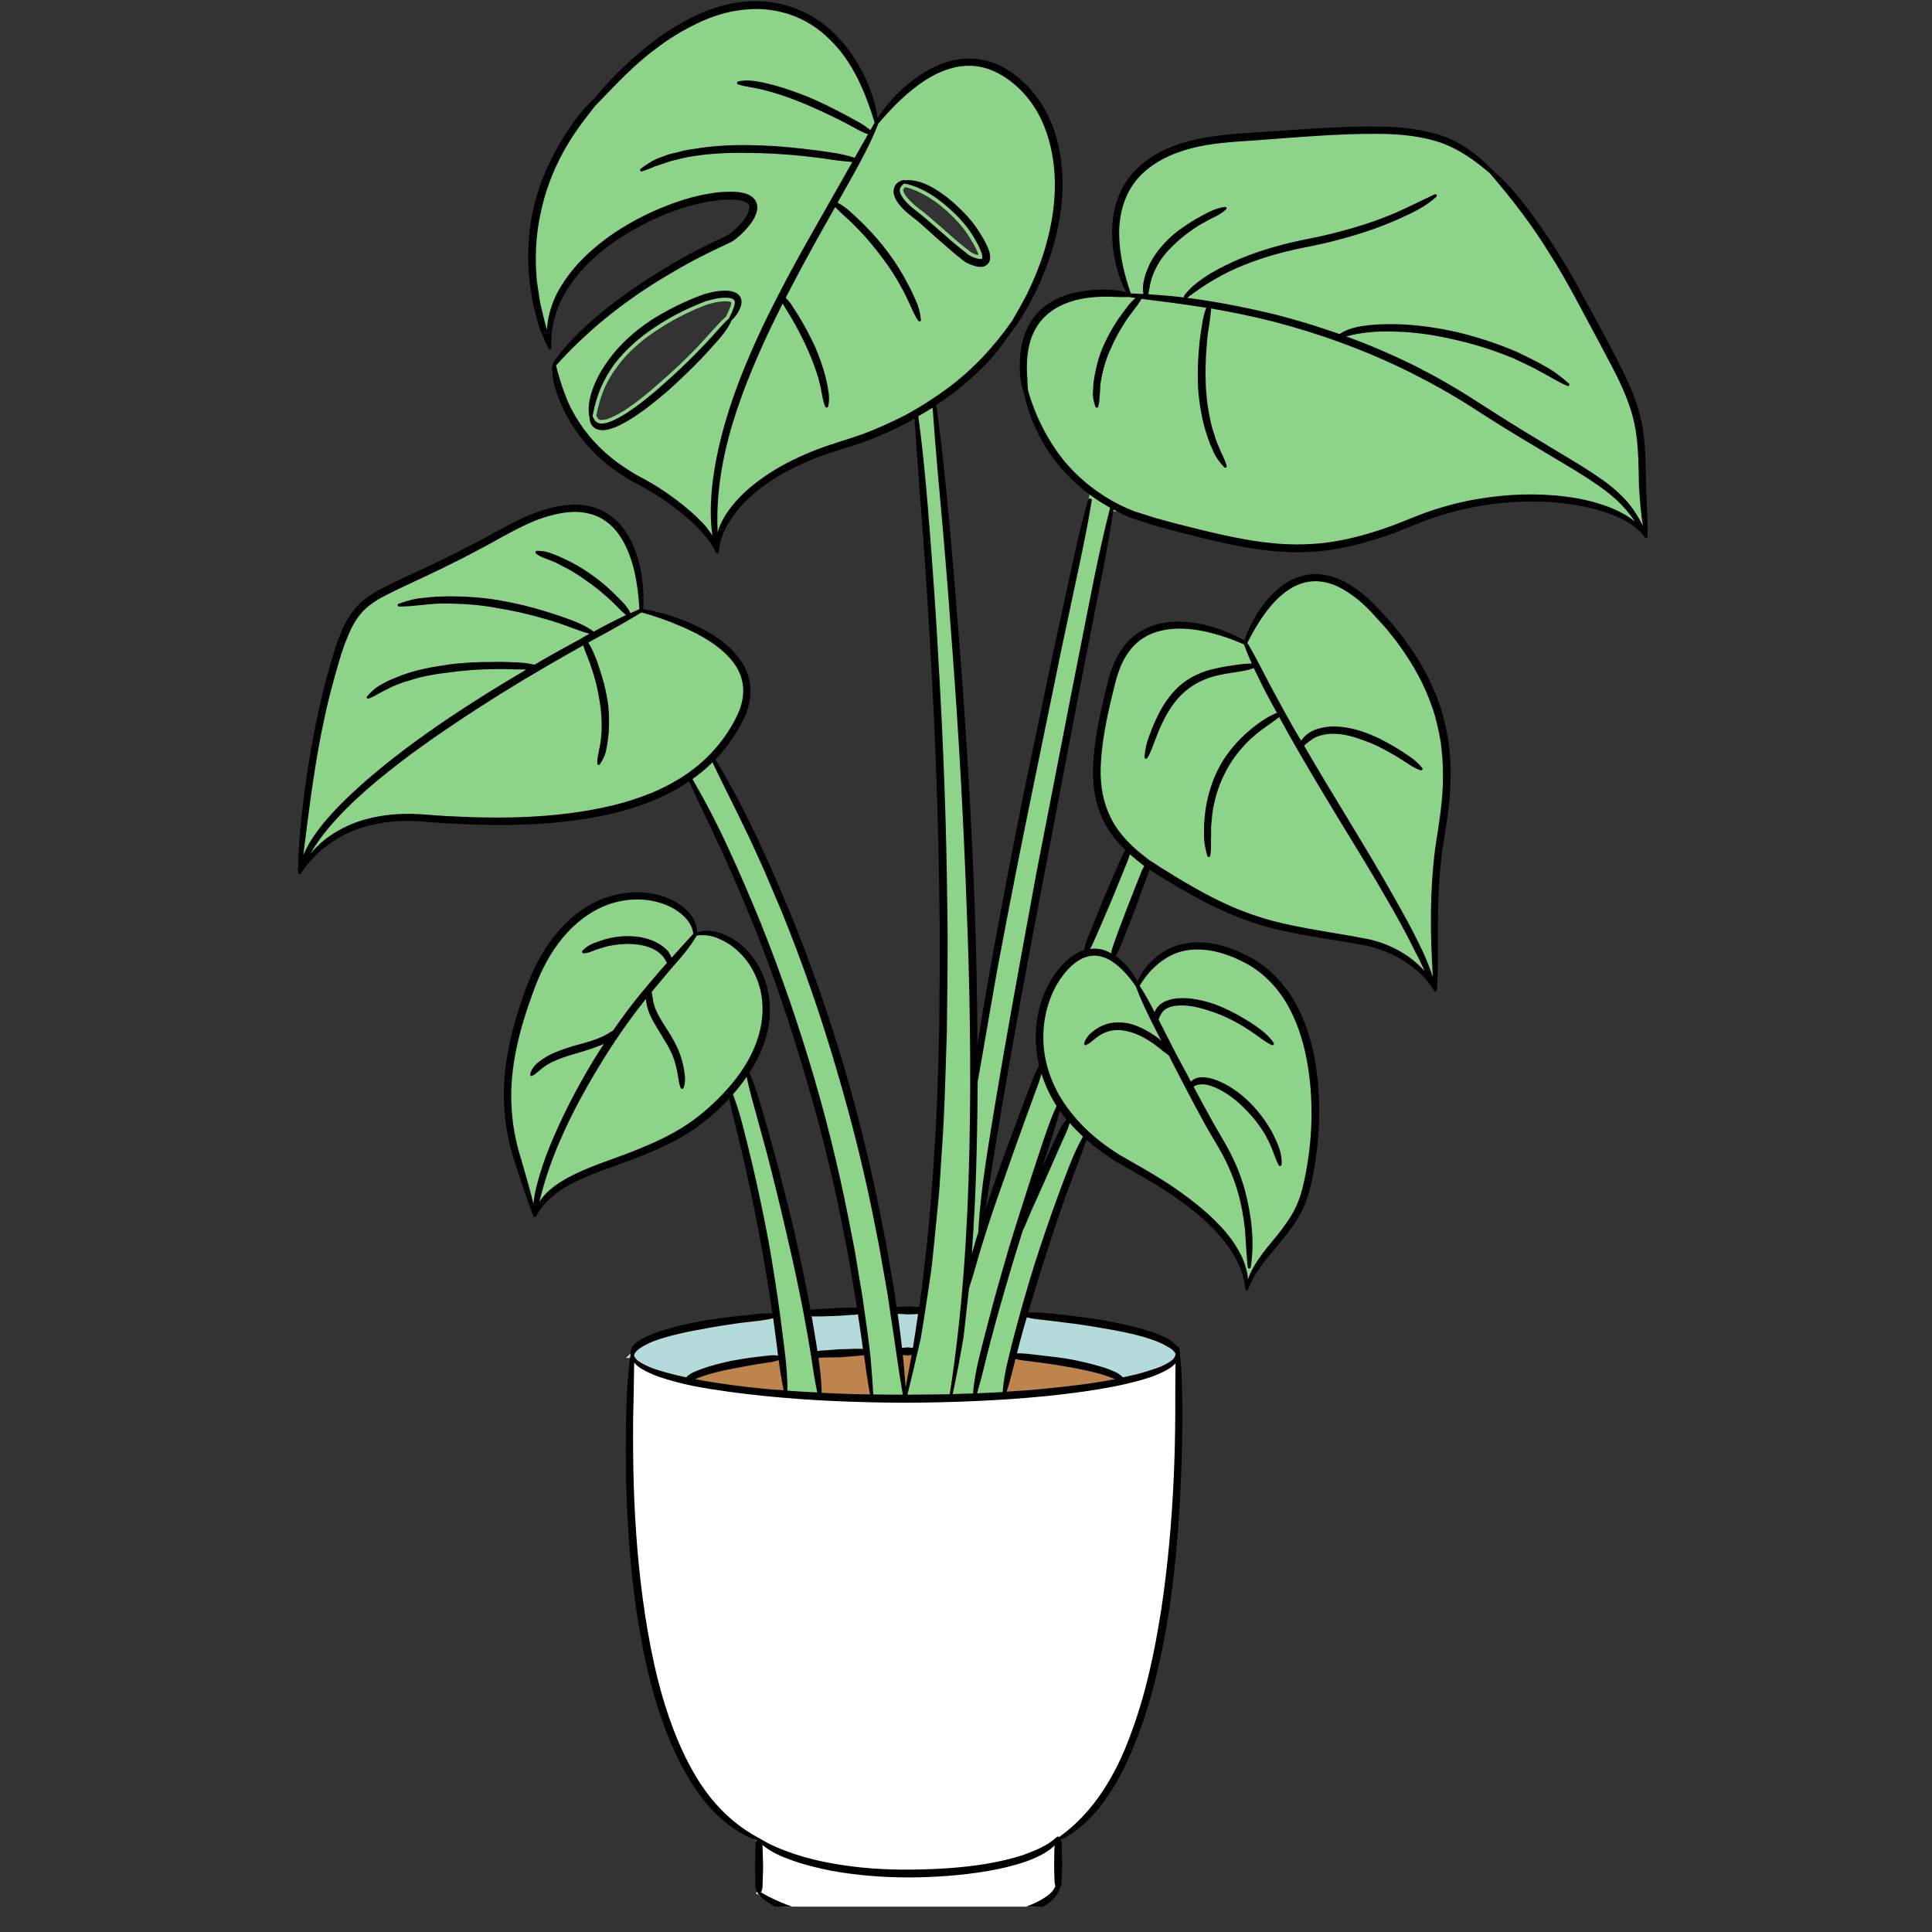 <svg xmlns="http://www.w3.org/2000/svg" xmlns:xlink="http://www.w3.org/1999/xlink" width="50" zoomAndPan="magnify" viewBox="0 0 37.5 37.5" height="50" preserveAspectRatio="xMidYMid meet" version="1.0"><rect x="0" y="0" width="37.5" height="37.5" fill="#333333" stroke="none"/><defs><clipPath id="id1"><path d="M 12 26 L 23 26 L 23 37.008 L 12 37.008 Z M 12 26 " clip-rule="nonzero"/></clipPath><clipPath id="id2"><path d="M 5.762 0 L 32 0 L 32 28 L 5.762 28 Z M 5.762 0 " clip-rule="nonzero"/></clipPath><clipPath id="id3"><path d="M 5.762 0 L 32 0 L 32 37.008 L 5.762 37.008 Z M 5.762 0 " clip-rule="nonzero"/></clipPath></defs><g clip-path="url(#id1)"><path fill="#ffffff" d="M 22.883 26.273 L 22.766 26.414 L 22.758 26.426 C 22.719 26.465 22.676 26.496 22.629 26.523 C 22.535 26.574 22.43 26.621 22.32 26.66 C 22.125 26.73 21.906 26.785 21.656 26.836 C 21.266 26.914 20.836 26.977 20.301 27.027 C 19.465 27.113 18.566 27.156 17.566 27.156 C 16.57 27.156 15.672 27.113 14.828 27.027 C 14.293 26.973 13.863 26.914 13.469 26.836 C 13.242 26.789 13.02 26.73 12.812 26.66 C 12.688 26.613 12.59 26.57 12.504 26.52 C 12.453 26.488 12.41 26.457 12.379 26.422 C 12.371 26.414 12.363 26.406 12.355 26.398 L 12.242 26.285 L 12.238 26.445 C 12.238 26.738 12.23 27.035 12.227 27.328 L 12.223 27.562 C 12.215 27.977 12.219 28.402 12.234 28.836 C 12.262 29.754 12.336 30.582 12.457 31.367 C 12.609 32.371 12.816 33.152 13.098 33.824 C 13.289 34.266 13.496 34.625 13.734 34.926 C 14.012 35.273 14.336 35.547 14.703 35.738 L 14.719 35.754 L 14.734 35.754 L 14.734 35.812 C 14.734 35.824 14.734 35.832 14.734 35.84 L 14.742 36.223 C 14.742 36.262 14.742 36.297 14.742 36.336 C 14.742 36.383 14.738 36.43 14.738 36.48 L 14.734 36.609 C 14.73 36.641 14.727 36.668 14.711 36.691 L 14.672 36.75 L 14.734 36.785 C 15.117 37.016 15.586 37.18 16.168 37.285 C 16.609 37.367 17.07 37.406 17.539 37.406 C 17.598 37.406 17.652 37.406 17.711 37.406 C 18.285 37.398 18.789 37.352 19.25 37.262 C 19.539 37.203 19.785 37.137 19.996 37.051 C 20.098 37.012 20.227 36.953 20.336 36.875 C 20.449 36.801 20.516 36.719 20.551 36.633 L 20.559 36.609 L 20.547 36.582 C 20.543 36.566 20.539 36.547 20.539 36.527 L 20.535 36.406 C 20.531 36.359 20.531 36.316 20.531 36.273 C 20.531 36.234 20.531 36.199 20.527 36.168 L 20.535 35.926 L 20.539 35.73 L 20.555 35.742 L 20.598 35.711 C 21.203 35.281 21.668 34.621 22.012 33.691 C 22.27 33.004 22.457 32.223 22.609 31.23 C 22.727 30.441 22.805 29.613 22.848 28.707 C 22.867 28.297 22.879 27.883 22.879 27.438 L 22.879 27.113 C 22.879 26.895 22.883 26.68 22.883 26.465 Z M 19.898 36.066 C 19.688 36.141 19.453 36.199 19.164 36.25 C 18.703 36.328 18.211 36.367 17.648 36.371 L 17.602 36.371 C 17.102 36.371 16.609 36.328 16.137 36.242 C 15.949 36.203 15.781 36.164 15.625 36.117 C 15.785 36.164 15.953 36.203 16.141 36.234 C 16.59 36.316 17.062 36.355 17.551 36.355 L 17.648 36.355 C 18.219 36.352 18.715 36.316 19.16 36.242 C 19.453 36.191 19.688 36.137 19.898 36.062 C 19.941 36.047 19.984 36.027 20.031 36.012 C 19.988 36.031 19.945 36.047 19.898 36.066 Z M 19.898 36.066 " fill-opacity="1" fill-rule="nonzero"/></g><path fill="#bd844d" d="M 21.895 26.789 L 21.656 26.836 C 21.262 26.91 20.832 26.969 20.301 27.023 C 20.062 27.043 19.816 27.062 19.543 27.082 L 19.445 27.086 L 19.473 26.992 C 19.527 26.824 19.57 26.648 19.613 26.48 L 19.645 26.359 L 19.664 26.293 L 19.73 26.312 C 19.789 26.328 19.848 26.336 19.91 26.344 L 20.207 26.379 C 20.406 26.41 20.586 26.438 20.758 26.469 C 20.977 26.508 21.145 26.543 21.301 26.582 C 21.41 26.609 21.516 26.648 21.617 26.688 Z M 17.637 26.238 L 17.617 26.238 L 17.539 26.234 L 17.449 26.234 L 17.457 26.309 C 17.477 26.512 17.496 26.723 17.508 26.934 L 17.645 26.945 C 17.684 26.746 17.723 26.539 17.762 26.312 L 17.773 26.219 L 17.676 26.234 C 17.664 26.238 17.648 26.238 17.637 26.238 Z M 16.836 26.293 L 16.824 26.211 L 16.746 26.238 C 16.73 26.242 16.715 26.246 16.695 26.246 L 16.566 26.258 C 16.504 26.262 16.441 26.266 16.379 26.27 L 16.316 26.273 C 16.316 26.273 15.938 26.285 15.934 26.285 C 15.922 26.285 15.906 26.285 15.891 26.285 L 15.805 26.277 L 15.82 26.359 C 15.859 26.633 15.879 26.84 15.883 27.035 L 15.883 27.098 L 15.949 27.102 C 16.312 27.117 16.609 27.129 16.883 27.133 L 16.965 27.137 L 16.953 27.055 C 16.906 26.793 16.871 26.531 16.836 26.293 Z M 15.184 26.387 L 15.172 26.297 L 15.086 26.336 C 15.035 26.355 14.98 26.367 14.91 26.379 L 14.676 26.414 L 14.566 26.434 C 14.445 26.453 14.324 26.477 14.207 26.5 C 14.027 26.535 13.879 26.57 13.746 26.609 C 13.66 26.633 13.59 26.656 13.516 26.688 L 13.465 26.711 L 13.273 26.797 L 13.48 26.836 C 13.867 26.914 14.297 26.973 14.828 27.023 C 14.902 27.031 14.98 27.035 15.055 27.043 L 15.297 27.062 L 15.277 26.973 C 15.23 26.758 15.203 26.547 15.184 26.387 Z M 15.184 26.387 " fill-opacity="1" fill-rule="nonzero"/><path fill="#b4dadb" d="M 15.172 26.305 L 15.184 26.398 L 15.09 26.379 C 15.062 26.375 15.035 26.375 15.008 26.375 C 14.977 26.375 14.945 26.375 14.914 26.379 L 14.676 26.406 C 14.527 26.426 14.371 26.449 14.203 26.48 C 14.016 26.523 13.875 26.559 13.742 26.602 C 13.664 26.629 13.59 26.652 13.52 26.684 C 13.465 26.707 13.41 26.734 13.371 26.781 L 13.344 26.809 L 13.305 26.801 C 13.105 26.758 12.945 26.719 12.805 26.676 C 12.715 26.648 12.594 26.609 12.484 26.555 C 12.395 26.508 12.297 26.449 12.254 26.359 L 12.148 26.359 L 12.254 26.254 C 12.301 26.152 12.418 26.09 12.52 26.035 C 12.637 25.977 12.762 25.934 12.871 25.898 C 13.133 25.82 13.398 25.77 13.602 25.734 C 13.828 25.688 14.07 25.648 14.344 25.613 L 14.711 25.566 C 14.801 25.559 14.898 25.547 14.988 25.523 L 15.074 25.5 L 15.074 25.59 C 15.109 25.82 15.141 26.062 15.172 26.305 Z M 17.668 25.441 L 17.625 25.441 L 17.348 25.43 L 17.355 25.527 C 17.387 25.719 17.414 25.922 17.441 26.168 L 17.449 26.234 L 17.539 26.227 L 17.609 26.223 L 17.629 26.223 C 17.645 26.223 17.664 26.223 17.68 26.227 L 17.773 26.238 L 17.785 26.176 C 17.824 25.953 17.855 25.734 17.891 25.516 L 17.902 25.434 L 17.758 25.438 C 17.727 25.441 17.699 25.441 17.668 25.441 Z M 16.73 25.582 L 16.707 25.422 L 16.633 25.441 C 16.617 25.445 16.602 25.449 16.582 25.449 L 16.457 25.461 C 16.406 25.465 16.355 25.469 16.305 25.469 L 16.207 25.477 L 15.801 25.484 C 15.789 25.484 15.777 25.484 15.77 25.48 L 15.668 25.461 L 15.688 25.559 C 15.727 25.785 15.766 26.008 15.797 26.234 L 15.809 26.312 L 15.887 26.289 C 15.902 26.285 15.914 26.285 15.934 26.285 L 16.062 26.277 L 16.312 26.258 L 16.379 26.254 C 16.441 26.254 16.504 26.25 16.566 26.25 L 16.695 26.246 C 16.711 26.246 16.727 26.25 16.742 26.25 L 16.832 26.262 L 16.797 26.031 C 16.777 25.879 16.754 25.73 16.73 25.582 Z M 22.879 26.242 C 22.848 26.188 22.801 26.148 22.758 26.117 C 22.711 26.086 22.656 26.055 22.59 26.023 C 22.461 25.961 22.324 25.918 22.219 25.887 C 21.945 25.809 21.672 25.758 21.441 25.719 C 21.207 25.676 20.949 25.637 20.656 25.598 L 20.262 25.555 C 20.156 25.543 20.051 25.531 19.945 25.504 L 19.883 25.488 L 19.793 25.797 C 19.758 25.918 19.727 26.039 19.695 26.164 L 19.648 26.348 L 19.742 26.34 C 19.762 26.336 19.781 26.336 19.805 26.336 C 19.848 26.336 19.891 26.34 19.93 26.344 L 20.207 26.375 C 20.422 26.398 20.598 26.422 20.758 26.449 C 20.965 26.488 21.141 26.531 21.301 26.578 L 21.332 26.586 C 21.41 26.613 21.488 26.637 21.566 26.668 C 21.645 26.699 21.703 26.734 21.742 26.781 L 21.77 26.809 L 21.809 26.801 C 22.016 26.758 22.176 26.715 22.324 26.672 C 22.441 26.633 22.543 26.598 22.641 26.547 C 22.75 26.492 22.863 26.422 22.887 26.297 L 22.887 26.258 Z M 22.879 26.242 " fill-opacity="1" fill-rule="nonzero"/><g clip-path="url(#id2)"><path fill="#8dd389" d="M 15.934 27.016 L 15.949 27.102 L 15.859 27.098 C 15.668 27.086 15.473 27.074 15.277 27.059 L 15.215 27.055 L 15.215 26.992 C 15.215 26.781 15.203 26.562 15.172 26.32 C 15.145 26.074 15.113 25.828 15.078 25.578 C 15.012 25.078 14.934 24.582 14.848 24.105 C 14.762 23.629 14.656 23.137 14.543 22.641 C 14.484 22.398 14.426 22.156 14.363 21.918 C 14.301 21.66 14.234 21.457 14.16 21.27 L 14.148 21.23 L 14.176 21.199 C 14.266 21.094 14.352 20.984 14.434 20.863 L 14.527 20.727 L 14.559 20.887 C 14.602 21.09 14.656 21.297 14.711 21.492 L 14.938 22.328 C 15.078 22.859 15.211 23.391 15.328 23.91 C 15.465 24.492 15.578 25.012 15.668 25.5 C 15.719 25.766 15.766 26.035 15.809 26.301 L 15.82 26.363 C 15.852 26.578 15.887 26.801 15.934 27.016 Z M 11.891 15.703 C 11.23 15.859 10.5 15.938 9.652 15.938 C 9.348 15.938 9.027 15.926 8.672 15.906 C 8.57 15.902 8.465 15.895 8.359 15.887 C 8.215 15.875 8.062 15.863 7.914 15.863 L 7.863 15.863 C 7.582 15.867 7.312 15.91 7.062 15.984 C 6.805 16.062 6.559 16.188 6.348 16.348 C 6.25 16.426 6.16 16.516 6.074 16.617 L 5.984 16.555 C 5.973 16.578 5.961 16.602 5.949 16.625 L 5.82 16.59 L 5.848 16.367 C 5.953 15.535 6.062 14.672 6.25 13.836 C 6.301 13.602 6.363 13.355 6.441 13.074 C 6.52 12.793 6.59 12.559 6.684 12.332 C 6.801 12.047 6.945 11.836 7.133 11.695 C 7.309 11.559 7.523 11.457 7.73 11.359 L 7.82 11.316 C 8.262 11.109 8.766 10.875 9.242 10.621 C 9.367 10.555 9.492 10.488 9.613 10.418 C 9.949 10.234 10.293 10.039 10.668 9.941 C 10.852 9.895 11.012 9.867 11.16 9.867 C 11.262 9.867 11.359 9.879 11.449 9.902 C 11.699 9.961 11.926 10.121 12.078 10.348 C 12.211 10.535 12.309 10.77 12.379 11.066 C 12.434 11.309 12.469 11.562 12.48 11.824 C 12.746 11.902 13 11.988 13.223 12.086 C 13.496 12.199 13.727 12.324 13.93 12.473 C 14.184 12.656 14.352 12.863 14.438 13.082 C 14.527 13.316 14.512 13.594 14.395 13.863 C 14.176 14.344 13.812 14.773 13.371 15.074 C 12.969 15.352 12.473 15.562 11.891 15.703 Z M 6.41 15.934 C 6.59 15.727 6.805 15.516 7.074 15.273 C 7.547 14.863 8.086 14.457 8.773 13.996 C 9.336 13.621 9.926 13.25 10.578 12.871 C 10.859 12.707 11.164 12.535 11.504 12.344 L 11.562 12.312 C 11.574 12.309 11.582 12.305 11.59 12.301 C 11.562 12.312 11.531 12.328 11.504 12.344 C 11.215 12.504 10.91 12.672 10.574 12.863 C 9.914 13.246 9.32 13.613 8.762 13.984 C 8.078 14.449 7.539 14.859 7.07 15.27 C 6.805 15.512 6.59 15.723 6.41 15.934 Z M 14.637 20.512 C 14.488 20.801 14.273 21.09 13.992 21.367 C 13.719 21.645 13.438 21.859 13.141 22.027 C 12.801 22.219 12.438 22.363 12.156 22.469 C 12.078 22.496 12 22.527 11.918 22.555 C 11.664 22.648 11.398 22.746 11.148 22.871 C 10.965 22.957 10.82 23.055 10.699 23.164 C 10.629 23.227 10.57 23.293 10.523 23.367 L 10.43 23.324 C 10.426 23.344 10.422 23.359 10.422 23.375 L 10.289 23.387 C 10.215 23.094 10.133 22.797 10.051 22.523 C 9.938 22.172 9.875 21.805 9.859 21.43 C 9.828 20.793 9.957 20.121 10.273 19.258 C 10.414 18.867 10.578 18.543 10.781 18.27 C 11.02 17.953 11.312 17.707 11.629 17.559 C 11.863 17.449 12.121 17.391 12.371 17.391 C 12.492 17.391 12.613 17.406 12.727 17.43 C 12.926 17.477 13.098 17.555 13.234 17.66 C 13.348 17.746 13.488 17.891 13.523 18.094 C 13.559 18.09 13.598 18.086 13.637 18.086 C 13.766 18.086 13.902 18.117 14.031 18.18 C 14.18 18.25 14.324 18.359 14.461 18.504 C 14.699 18.766 14.844 19.109 14.867 19.477 C 14.891 19.809 14.809 20.168 14.637 20.512 Z M 10.586 22.684 C 10.656 22.48 10.734 22.273 10.824 22.074 C 11.012 21.641 11.254 21.18 11.566 20.668 C 11.852 20.195 12.156 19.754 12.473 19.359 C 12.621 19.176 12.785 18.98 12.984 18.75 L 13.016 18.715 C 13.023 18.707 13.031 18.695 13.043 18.684 C 12.836 18.918 12.641 19.141 12.465 19.355 C 12.125 19.781 11.816 20.219 11.551 20.656 C 11.246 21.168 11.008 21.633 10.82 22.07 C 10.727 22.289 10.648 22.492 10.586 22.684 Z M 10.539 22.824 C 10.547 22.805 10.551 22.785 10.559 22.766 C 10.551 22.781 10.547 22.801 10.543 22.816 C 10.543 22.82 10.539 22.82 10.539 22.824 Z M 25.43 20.555 C 25.57 21.309 25.555 22.133 25.379 22.945 C 25.34 23.121 25.285 23.324 25.188 23.516 C 25.082 23.711 24.949 23.883 24.844 24.012 L 24.766 24.109 C 24.668 24.234 24.566 24.359 24.473 24.488 C 24.395 24.609 24.332 24.734 24.289 24.852 L 24.156 24.836 L 24.152 24.828 C 24.148 24.793 24.148 24.758 24.141 24.719 C 24.113 24.613 24.086 24.52 24.047 24.43 C 23.957 24.242 23.844 24.074 23.707 23.922 C 23.473 23.652 23.172 23.398 22.766 23.121 C 22.512 22.941 22.234 22.785 21.969 22.633 C 21.883 22.582 21.793 22.531 21.707 22.48 C 21.32 22.242 21.008 21.973 20.77 21.68 C 20.496 21.352 20.312 20.977 20.23 20.59 C 20.145 20.184 20.172 19.766 20.312 19.379 C 20.391 19.172 20.492 18.992 20.613 18.844 C 20.773 18.652 20.941 18.535 21.109 18.496 C 21.148 18.484 21.184 18.484 21.223 18.48 C 21.203 18.48 21.184 18.484 21.164 18.484 L 21.02 18.504 L 21.098 18.383 C 21.125 18.34 21.148 18.297 21.172 18.238 L 21.281 17.988 L 21.5 17.484 L 21.812 16.719 C 21.832 16.668 21.852 16.617 21.863 16.566 L 21.895 16.457 L 21.977 16.531 C 22.062 16.609 22.156 16.684 22.246 16.75 L 22.211 16.809 L 22.258 16.762 L 22.297 16.797 L 22.27 16.848 C 22.242 16.887 22.223 16.934 22.199 16.988 L 21.93 17.672 L 21.762 18.129 L 21.676 18.359 C 21.66 18.402 21.645 18.457 21.637 18.512 L 21.621 18.605 L 21.617 18.605 C 21.645 18.621 21.668 18.637 21.691 18.656 C 21.828 18.758 21.953 18.895 22.078 19.074 C 22.301 18.707 22.629 18.457 22.984 18.387 C 23.066 18.371 23.156 18.363 23.246 18.363 C 23.531 18.363 23.836 18.445 24.156 18.605 C 24.504 18.777 24.805 19.062 25.023 19.426 C 25.211 19.738 25.348 20.117 25.43 20.555 Z M 23.617 22.051 C 23.566 21.957 23.512 21.867 23.465 21.777 C 23.207 21.32 22.961 20.855 22.758 20.465 C 22.758 20.465 22.387 19.742 22.371 19.715 C 22.387 19.742 22.75 20.465 22.75 20.465 C 23.023 20.996 23.238 21.402 23.449 21.785 C 23.5 21.879 23.555 21.973 23.609 22.062 C 23.68 22.184 23.754 22.309 23.816 22.434 C 23.938 22.664 24.027 22.898 24.094 23.125 C 24.152 23.324 24.191 23.535 24.219 23.762 C 24.199 23.555 24.156 23.34 24.098 23.121 C 24.035 22.895 23.945 22.66 23.828 22.43 C 23.762 22.297 23.688 22.172 23.617 22.051 Z M 21.434 18.516 C 21.43 18.516 21.422 18.512 21.418 18.508 C 21.406 18.504 21.391 18.504 21.379 18.5 C 21.395 18.504 21.414 18.508 21.434 18.516 Z M 21.344 18.492 C 21.309 18.484 21.277 18.48 21.242 18.48 C 21.277 18.48 21.309 18.484 21.344 18.492 Z M 28.031 14.395 C 28.059 14.602 28.082 14.84 28.074 15.086 C 28.078 15.488 28.016 15.875 27.953 16.289 L 27.926 16.457 C 27.832 17.191 27.816 17.984 27.883 18.957 L 27.75 18.98 C 27.73 18.93 27.715 18.879 27.695 18.828 L 27.598 18.891 C 27.512 18.793 27.41 18.703 27.297 18.621 C 27.07 18.465 26.812 18.355 26.535 18.293 C 26.309 18.246 26.082 18.211 25.863 18.172 C 25.543 18.117 25.207 18.062 24.883 17.984 C 24.371 17.875 23.848 17.672 23.324 17.387 C 23.078 17.25 22.836 17.109 22.605 16.965 C 22.52 16.918 22.441 16.863 22.363 16.809 C 22.328 16.785 22.293 16.762 22.258 16.738 L 22.184 16.68 C 22.098 16.617 22.012 16.547 21.934 16.469 C 21.715 16.266 21.551 16.039 21.453 15.805 C 21.352 15.57 21.297 15.297 21.297 14.996 C 21.297 14.449 21.414 13.91 21.547 13.363 C 21.609 13.098 21.691 12.824 21.863 12.598 C 22.023 12.379 22.27 12.227 22.555 12.168 C 22.66 12.145 22.773 12.133 22.895 12.133 C 23.047 12.133 23.211 12.152 23.387 12.188 C 23.652 12.246 23.91 12.332 24.156 12.441 C 24.258 12.23 24.371 12.039 24.496 11.867 C 24.648 11.66 24.812 11.496 24.988 11.383 C 25.156 11.273 25.344 11.215 25.531 11.215 C 25.57 11.215 25.613 11.219 25.652 11.223 C 25.848 11.242 26.055 11.332 26.281 11.492 C 26.445 11.613 26.605 11.766 26.789 11.969 C 26.887 12.07 26.957 12.152 27.02 12.23 L 27.074 12.301 C 27.129 12.367 27.184 12.434 27.23 12.508 C 27.516 12.895 27.73 13.305 27.867 13.727 C 27.949 13.949 27.992 14.18 28.031 14.395 Z M 27.383 18.156 C 27.266 17.922 27.141 17.695 27.027 17.492 C 26.773 17.047 26.508 16.602 26.25 16.172 L 26.047 15.836 C 25.691 15.25 25.371 14.723 25.062 14.184 C 24.914 13.922 24.762 13.648 24.598 13.344 L 24.594 13.336 C 24.594 13.34 24.598 13.34 24.598 13.344 C 24.766 13.66 24.914 13.938 25.059 14.188 C 25.398 14.797 25.758 15.395 26.031 15.844 L 26.188 16.098 C 26.465 16.555 26.75 17.023 27.02 17.496 C 27.137 17.695 27.262 17.922 27.383 18.156 Z M 10.352 5.473 C 10.309 5.016 10.332 4.57 10.422 4.152 C 10.508 3.727 10.66 3.309 10.879 2.91 C 10.988 2.703 11.121 2.512 11.234 2.352 L 11.492 2.02 L 11.617 1.887 C 11.949 1.543 12.293 1.188 12.688 0.895 C 12.926 0.707 13.199 0.539 13.496 0.395 C 13.809 0.246 14.113 0.152 14.41 0.121 C 14.496 0.113 14.586 0.105 14.672 0.105 C 14.91 0.105 15.137 0.145 15.352 0.219 C 15.648 0.316 15.926 0.488 16.156 0.719 C 16.367 0.926 16.551 1.184 16.703 1.488 C 16.824 1.727 16.926 1.992 17.027 2.316 C 17.297 2.008 17.539 1.777 17.785 1.594 C 18.133 1.34 18.473 1.211 18.801 1.211 L 18.824 1.211 C 19.152 1.211 19.5 1.363 19.797 1.641 C 20.055 1.879 20.258 2.195 20.379 2.559 C 20.598 3.195 20.598 3.941 20.383 4.727 C 20.293 5.055 20.16 5.398 19.984 5.75 C 19.902 5.914 19.812 6.082 19.707 6.262 C 19.332 6.797 18.902 7.242 18.422 7.598 C 18.176 7.781 17.906 7.953 17.617 8.109 C 17.324 8.266 17.031 8.395 16.746 8.496 C 16.629 8.539 16.508 8.578 16.387 8.617 C 16.207 8.676 16.02 8.734 15.84 8.805 C 15.516 8.934 15.238 9.07 14.984 9.234 C 14.684 9.43 14.449 9.633 14.266 9.855 C 14.168 9.977 14.086 10.113 14.023 10.262 C 14.016 10.289 14.004 10.32 13.996 10.352 L 13.891 10.34 C 13.895 10.355 13.895 10.371 13.895 10.387 L 13.77 10.43 C 13.723 10.352 13.664 10.277 13.59 10.199 C 13.461 10.062 13.309 9.926 13.121 9.785 C 12.949 9.648 12.777 9.535 12.602 9.43 C 12.547 9.398 12.488 9.367 12.43 9.336 C 12.395 9.316 12.363 9.297 12.328 9.281 C 12.223 9.223 12.141 9.168 12.062 9.117 C 11.707 8.875 11.41 8.578 11.188 8.238 C 11.07 8.062 10.977 7.875 10.902 7.684 C 10.828 7.488 10.77 7.285 10.727 7.109 L 10.715 7.074 L 10.738 7.047 C 11.305 6.422 11.984 5.859 12.77 5.375 C 13.16 5.137 13.551 4.926 13.938 4.742 L 14.086 4.672 C 14.129 4.652 14.191 4.621 14.23 4.59 C 14.32 4.523 14.398 4.445 14.469 4.359 C 14.547 4.266 14.605 4.18 14.629 4.066 C 14.637 4.016 14.629 3.949 14.59 3.906 C 14.547 3.855 14.492 3.836 14.441 3.82 C 14.348 3.793 14.258 3.789 14.184 3.789 C 14.16 3.789 14.133 3.789 14.109 3.789 C 13.996 3.793 13.887 3.809 13.777 3.824 C 13.574 3.859 13.363 3.914 13.133 3.992 C 12.715 4.137 12.316 4.34 11.945 4.59 C 11.543 4.863 11.223 5.172 11 5.504 C 10.875 5.695 10.785 5.895 10.73 6.102 C 10.707 6.195 10.691 6.297 10.688 6.406 L 10.551 6.422 L 10.512 6.285 L 10.473 6.121 C 10.465 6.078 10.453 6.039 10.441 5.996 C 10.426 5.934 10.41 5.863 10.398 5.793 Z M 18.043 3.84 C 17.918 3.766 17.754 3.672 17.57 3.633 C 17.551 3.648 17.539 3.664 17.535 3.672 C 17.531 3.688 17.531 3.707 17.543 3.734 C 17.57 3.801 17.641 3.875 17.691 3.922 C 17.742 3.977 17.801 4.02 17.863 4.07 L 17.914 4.109 C 17.992 4.172 18.07 4.234 18.141 4.301 L 18.266 4.406 C 18.379 4.508 18.496 4.613 18.613 4.711 C 18.691 4.773 18.777 4.84 18.844 4.895 C 18.887 4.922 18.945 4.945 18.992 4.953 C 18.988 4.941 18.984 4.922 18.977 4.902 C 18.945 4.82 18.895 4.73 18.848 4.656 C 18.762 4.504 18.648 4.359 18.492 4.203 C 18.34 4.051 18.191 3.934 18.043 3.84 Z M 16.617 3.148 L 15.926 4.367 C 15.594 4.953 15.207 5.648 14.863 6.367 C 14.488 7.176 14.234 7.848 14.07 8.48 C 13.996 8.773 13.941 9.047 13.906 9.309 C 13.945 9.043 14 8.77 14.074 8.484 C 14.242 7.848 14.496 7.176 14.879 6.375 C 15.215 5.664 15.602 4.961 15.934 4.371 L 16.488 3.387 C 16.531 3.309 16.574 3.23 16.617 3.148 Z M 14.184 5.934 C 14.195 5.898 14.195 5.875 14.191 5.863 C 14.168 5.855 14.141 5.848 14.082 5.848 C 14.047 5.848 14.012 5.852 13.977 5.855 C 13.902 5.863 13.82 5.883 13.727 5.91 C 13.383 6.039 13.047 6.211 12.762 6.402 C 12.438 6.613 12.172 6.852 11.977 7.121 C 11.867 7.266 11.781 7.418 11.715 7.574 C 11.652 7.734 11.605 7.902 11.574 8.07 C 11.602 8.125 11.621 8.141 11.629 8.145 C 11.641 8.148 11.652 8.152 11.676 8.152 C 11.695 8.152 11.727 8.148 11.762 8.141 C 11.887 8.105 12.02 8.027 12.129 7.961 C 12.383 7.793 12.621 7.594 12.82 7.414 C 13.043 7.223 13.262 7.016 13.473 6.801 C 13.594 6.676 13.688 6.574 13.773 6.477 C 13.875 6.363 13.977 6.25 14.086 6.148 L 14.094 6.141 L 14.109 6.109 C 14.137 6.047 14.164 5.988 14.184 5.934 Z M 31.824 10.234 C 31.805 10.191 31.781 10.152 31.762 10.113 L 31.691 10.176 C 31.582 10.086 31.441 10.004 31.258 9.926 C 31.008 9.824 30.727 9.754 30.426 9.711 C 30.191 9.68 29.949 9.664 29.707 9.664 C 29.379 9.664 29.039 9.691 28.703 9.75 C 28.418 9.797 28.137 9.867 27.867 9.953 C 27.684 10.012 27.508 10.082 27.336 10.152 C 27.242 10.188 27.152 10.227 27.059 10.262 C 26.422 10.496 25.891 10.613 25.379 10.629 C 25.312 10.633 25.246 10.637 25.18 10.637 C 24.742 10.637 24.262 10.574 23.668 10.438 C 23.387 10.375 23.102 10.305 22.828 10.234 L 22.41 10.121 L 22.004 9.988 C 21.461 9.781 20.98 9.438 20.613 9 C 20.277 8.59 20.027 8.102 19.887 7.59 L 19.883 7.582 L 19.883 7.574 C 19.883 7.539 19.879 7.504 19.879 7.469 C 19.875 7.398 19.871 7.328 19.863 7.258 C 19.859 7.102 19.859 6.961 19.883 6.824 C 19.926 6.52 20.059 6.25 20.266 6.066 C 20.457 5.891 20.723 5.773 21.051 5.719 C 21.176 5.699 21.312 5.691 21.457 5.691 L 21.488 5.691 C 21.531 5.691 21.578 5.691 21.621 5.695 C 21.691 5.695 21.762 5.699 21.832 5.699 C 21.848 5.699 21.863 5.699 21.879 5.699 C 21.734 5.27 21.66 4.895 21.656 4.543 C 21.648 4.098 21.789 3.695 22.047 3.41 C 22.285 3.137 22.645 2.934 23.102 2.816 C 23.469 2.719 23.852 2.691 24.223 2.664 C 24.223 2.664 24.629 2.637 24.777 2.625 C 25.402 2.578 26.047 2.531 26.68 2.531 L 26.801 2.531 C 27.148 2.535 27.598 2.562 28.02 2.719 C 28.395 2.855 28.703 3.094 28.957 3.305 C 29.457 3.887 29.828 4.387 30.133 4.879 C 30.402 5.301 30.641 5.75 30.871 6.184 C 30.945 6.328 31.023 6.469 31.098 6.613 L 31.188 6.777 C 31.469 7.305 31.758 7.848 31.828 8.441 C 31.867 8.703 31.871 8.961 31.879 9.23 C 31.879 9.297 31.879 9.363 31.883 9.43 C 31.898 9.715 31.922 9.965 31.953 10.195 Z M 30.199 8.824 C 30.078 8.75 29.957 8.68 29.836 8.605 C 29.473 8.387 29.082 8.141 28.637 7.852 C 28.234 7.59 27.816 7.355 27.402 7.148 C 26.578 6.742 25.68 6.41 24.734 6.172 C 24.176 6.035 23.652 5.934 23.148 5.863 C 23.211 5.875 23.277 5.883 23.34 5.891 C 23.805 5.965 24.273 6.062 24.734 6.18 C 25.676 6.422 26.57 6.754 27.395 7.164 C 27.832 7.383 28.246 7.617 28.629 7.863 C 29.109 8.168 29.48 8.398 29.836 8.609 C 29.953 8.684 30.074 8.754 30.195 8.824 C 30.387 8.938 30.582 9.059 30.777 9.18 C 30.586 9.055 30.391 8.938 30.199 8.824 Z M 20.812 21.754 L 20.727 21.656 L 20.695 21.781 C 20.672 21.867 20.637 21.949 20.605 22.023 L 20.469 22.312 L 19.953 23.484 L 19.828 23.777 C 19.812 23.809 19.801 23.84 19.781 23.879 L 19.754 23.969 C 19.723 24.066 19.691 24.164 19.664 24.262 C 19.5 24.797 19.363 25.266 19.246 25.695 C 19.191 25.898 19.141 26.086 19.094 26.27 C 19.145 26.066 19.195 25.867 19.242 25.695 C 19.355 25.27 19.484 24.812 19.645 24.258 C 19.785 23.805 19.93 23.34 20.094 22.836 L 20.328 22.125 C 20.391 21.934 20.469 21.711 20.57 21.492 L 20.586 21.461 L 20.566 21.43 C 20.441 21.242 20.348 21.039 20.281 20.824 L 20.215 20.613 L 20.148 20.828 C 20.117 20.934 20.078 21.051 20.027 21.188 L 19.824 21.742 C 19.699 22.082 19.57 22.449 19.43 22.855 C 19.285 23.258 19.16 23.625 19.047 23.973 C 18.988 24.16 18.93 24.352 18.875 24.539 L 18.859 24.598 C 18.828 24.719 18.789 24.84 18.75 24.961 C 18.766 24.758 18.781 24.547 18.797 24.336 L 18.93 24.355 C 18.965 24.23 19.004 24.102 19.043 23.973 L 19.047 23.961 L 19.055 23.926 C 19.086 23.375 19.164 22.832 19.242 22.324 C 19.332 21.719 19.438 21.109 19.535 20.535 C 19.746 19.328 19.969 18.113 20.18 16.973 L 20.871 13.418 L 21.223 11.641 C 21.34 11.062 21.457 10.492 21.598 9.926 L 21.809 9.926 L 21.582 9.797 C 21.473 9.738 21.363 9.668 21.25 9.586 L 21.164 9.527 L 21.125 9.707 C 21.051 10.168 20.957 10.613 20.844 11.141 L 20.539 12.574 L 19.949 15.445 C 19.734 16.488 19.551 17.43 19.383 18.324 C 19.281 18.836 19.191 19.355 19.105 19.859 C 19.043 20.234 18.977 20.609 18.906 20.996 C 18.902 21.488 18.898 21.922 18.887 22.32 C 18.879 22.828 18.855 23.332 18.828 23.797 C 18.855 23.324 18.871 22.836 18.883 22.316 C 18.918 20.785 18.898 19.199 18.828 17.477 C 18.766 15.809 18.672 14.184 18.559 12.641 C 18.5 11.836 18.434 11.023 18.363 10.227 C 18.297 9.484 18.227 8.691 18.168 7.906 L 18.16 7.793 L 18.062 7.855 C 17.977 7.914 17.883 7.965 17.789 8.02 L 17.75 8.043 L 17.758 8.09 C 17.863 8.891 17.93 9.68 17.988 10.418 C 18.047 11.211 18.102 12.016 18.148 12.812 C 18.246 14.465 18.301 16.078 18.32 17.605 C 18.332 18.219 18.324 18.84 18.316 19.441 C 18.312 19.629 18.312 19.816 18.312 20.004 C 18.305 20.168 18.301 20.332 18.293 20.496 C 18.273 21.121 18.254 21.766 18.207 22.398 L 18.172 23 C 18.16 23.137 18.148 23.277 18.133 23.414 L 18.113 23.594 L 18.059 24.199 C 18.039 24.391 18.02 24.594 17.984 24.789 C 17.934 25.148 17.871 25.566 17.805 25.969 C 17.734 26.273 17.656 26.617 17.57 26.949 C 17.531 26.703 17.496 26.457 17.461 26.215 C 17.426 25.984 17.395 25.754 17.355 25.527 L 17.297 25.125 L 17.227 24.723 C 17.211 24.629 17.195 24.531 17.18 24.438 C 17.148 24.266 17.117 24.09 17.082 23.918 C 16.879 22.871 16.617 21.805 16.305 20.746 C 15.996 19.688 15.633 18.648 15.23 17.656 L 14.91 16.902 C 14.871 16.816 14.828 16.727 14.789 16.641 C 14.719 16.48 14.648 16.316 14.57 16.16 C 14.445 15.902 14.32 15.645 14.191 15.387 C 14.09 15.18 13.988 14.977 13.891 14.77 L 13.848 14.684 L 13.781 14.75 C 13.66 14.867 13.535 14.973 13.402 15.066 L 13.352 15.105 L 13.383 15.156 C 13.629 15.582 13.863 16.031 14.074 16.5 C 14.273 16.918 14.473 17.379 14.707 17.953 C 15.094 18.922 15.441 19.93 15.742 20.941 C 16.031 21.949 16.277 22.984 16.473 24.02 C 16.508 24.203 16.539 24.387 16.57 24.566 C 16.582 24.645 16.676 25.188 16.676 25.188 L 16.746 25.703 C 16.777 25.918 16.809 26.145 16.828 26.363 C 16.848 26.574 16.867 26.824 16.883 27.07 L 16.887 27.133 L 16.949 27.137 C 17.141 27.137 17.332 27.141 17.523 27.141 L 17.613 27.141 C 17.863 27.141 18.125 27.137 18.41 27.129 L 18.625 27.125 C 18.707 27.121 18.789 27.117 18.875 27.117 L 18.969 27.113 C 19.121 27.105 19.27 27.098 19.422 27.086 L 19.527 27.082 L 19.531 27.023 C 19.543 26.844 19.574 26.652 19.625 26.441 C 19.672 26.234 19.727 26.023 19.789 25.797 C 19.895 25.406 20.016 24.988 20.16 24.52 C 20.297 24.098 20.441 23.672 20.59 23.258 C 20.668 23.051 20.746 22.844 20.828 22.637 C 20.914 22.414 20.992 22.246 21.078 22.094 L 21.105 22.047 L 21.066 22.012 C 20.977 21.93 20.891 21.844 20.812 21.754 Z M 20.812 21.754 " fill-opacity="1" fill-rule="nonzero"/></g><g clip-path="url(#id3)"><path fill="#000000" d="M 14.191 6.238 C 14.195 6.234 14.195 6.23 14.195 6.223 C 14.262 6.16 14.32 6.09 14.359 5.996 C 14.383 5.949 14.398 5.895 14.391 5.828 C 14.383 5.762 14.324 5.695 14.266 5.676 C 14.152 5.629 14.051 5.641 13.953 5.648 C 13.855 5.66 13.758 5.684 13.664 5.711 C 13.477 5.777 13.309 5.852 13.137 5.934 C 12.965 6.02 12.797 6.113 12.637 6.215 C 12.32 6.426 12.027 6.684 11.805 6.996 C 11.691 7.152 11.594 7.32 11.523 7.5 C 11.453 7.68 11.406 7.871 11.434 8.07 C 11.434 8.074 11.438 8.082 11.441 8.086 C 11.441 8.16 11.461 8.254 11.543 8.309 C 11.633 8.363 11.73 8.355 11.809 8.336 C 11.973 8.293 12.109 8.215 12.238 8.137 C 12.5 7.973 12.738 7.781 12.969 7.582 C 13.195 7.379 13.414 7.168 13.625 6.949 C 13.727 6.84 13.832 6.727 13.93 6.613 C 14.031 6.5 14.125 6.379 14.191 6.238 Z M 13.52 6.848 C 13.309 7.062 13.09 7.27 12.867 7.465 C 12.645 7.664 12.41 7.855 12.164 8.016 C 12.039 8.094 11.91 8.168 11.777 8.207 C 11.711 8.223 11.648 8.227 11.605 8.207 C 11.562 8.191 11.527 8.137 11.5 8.074 C 11.504 8.074 11.504 8.07 11.504 8.07 L 11.504 8.066 C 11.535 7.891 11.586 7.715 11.652 7.551 C 11.723 7.383 11.812 7.227 11.918 7.078 C 12.137 6.789 12.418 6.543 12.723 6.344 C 13.027 6.141 13.367 5.973 13.707 5.844 C 13.793 5.82 13.883 5.797 13.969 5.785 C 14.055 5.777 14.148 5.773 14.211 5.797 C 14.242 5.812 14.254 5.828 14.262 5.852 C 14.266 5.875 14.262 5.914 14.246 5.953 C 14.223 6.031 14.184 6.109 14.145 6.191 C 14.141 6.195 14.137 6.191 14.133 6.195 C 14.023 6.301 13.926 6.41 13.828 6.523 C 13.727 6.633 13.625 6.742 13.52 6.848 Z M 18.719 5.074 C 18.77 5.109 18.82 5.129 18.875 5.148 C 18.93 5.168 18.984 5.184 19.059 5.18 C 19.094 5.176 19.141 5.16 19.176 5.121 C 19.207 5.086 19.219 5.039 19.219 5.004 C 19.219 4.934 19.203 4.879 19.184 4.828 C 19.141 4.727 19.09 4.633 19.035 4.547 C 18.93 4.367 18.789 4.199 18.641 4.059 C 18.492 3.91 18.328 3.777 18.148 3.668 C 17.973 3.562 17.766 3.477 17.555 3.5 C 17.547 3.496 17.535 3.492 17.527 3.496 C 17.465 3.512 17.41 3.543 17.375 3.602 C 17.34 3.66 17.336 3.734 17.355 3.793 C 17.395 3.91 17.469 3.996 17.543 4.07 C 17.621 4.145 17.707 4.211 17.785 4.27 C 17.863 4.332 17.938 4.402 18.012 4.469 C 18.164 4.605 18.316 4.742 18.473 4.875 C 18.555 4.941 18.625 5.004 18.719 5.074 Z M 17.871 4.16 C 17.789 4.098 17.711 4.039 17.641 3.973 C 17.57 3.906 17.508 3.832 17.477 3.754 C 17.465 3.719 17.457 3.684 17.473 3.652 C 17.484 3.621 17.516 3.586 17.551 3.562 C 17.742 3.598 17.914 3.68 18.078 3.781 C 18.246 3.887 18.398 4.016 18.543 4.156 C 18.684 4.297 18.809 4.445 18.91 4.621 C 18.961 4.707 19.008 4.793 19.039 4.879 C 19.059 4.922 19.07 4.969 19.066 5 C 19.066 5.016 19.062 5.02 19.062 5.02 C 19.062 5.02 19.055 5.023 19.043 5.027 C 18.977 5.031 18.871 4.992 18.805 4.949 C 18.734 4.895 18.648 4.824 18.57 4.762 C 18.414 4.633 18.266 4.496 18.109 4.363 C 18.031 4.293 17.953 4.227 17.871 4.16 Z M 31.949 9.426 C 31.941 9.102 31.945 8.766 31.902 8.434 C 31.859 8.098 31.762 7.77 31.621 7.465 C 31.488 7.16 31.328 6.867 31.176 6.574 C 30.859 5.996 30.559 5.402 30.199 4.84 C 30.02 4.559 29.832 4.285 29.629 4.02 C 29.43 3.762 29.219 3.508 28.961 3.297 C 28.707 3.023 28.402 2.793 28.047 2.656 C 27.645 2.508 27.219 2.465 26.805 2.457 C 25.973 2.445 25.148 2.52 24.324 2.574 C 23.914 2.602 23.492 2.629 23.082 2.738 C 22.676 2.844 22.273 3.035 21.988 3.359 C 21.695 3.684 21.578 4.125 21.586 4.543 C 21.59 4.938 21.684 5.32 21.855 5.672 C 21.738 5.637 21.613 5.625 21.488 5.621 C 21.34 5.617 21.191 5.625 21.039 5.648 C 20.742 5.691 20.441 5.793 20.207 6.004 C 19.977 6.215 19.848 6.516 19.812 6.812 C 19.789 6.961 19.793 7.113 19.797 7.262 C 19.805 7.336 19.812 7.406 19.828 7.48 C 19.844 7.543 19.863 7.605 19.883 7.664 C 19.992 8.172 20.23 8.641 20.559 9.043 C 20.832 9.371 21.172 9.648 21.547 9.855 C 21.547 9.859 21.547 9.859 21.547 9.859 C 21.395 10.445 21.273 11.035 21.156 11.629 L 20.805 13.406 L 20.113 16.961 C 19.895 18.148 19.676 19.336 19.469 20.523 C 19.367 21.121 19.266 21.715 19.172 22.312 C 19.09 22.844 19.016 23.379 18.988 23.922 C 18.984 23.93 18.98 23.941 18.977 23.953 C 18.938 24.082 18.898 24.211 18.863 24.34 C 18.91 23.668 18.945 22.992 18.957 22.32 C 18.969 21.879 18.973 21.438 18.977 20.996 C 19.137 20.109 19.277 19.223 19.449 18.336 C 19.629 17.375 19.82 16.418 20.016 15.461 L 20.605 12.59 L 20.91 11.156 C 21.012 10.676 21.113 10.199 21.191 9.715 C 21.195 9.699 21.184 9.68 21.164 9.676 C 21.145 9.672 21.125 9.684 21.121 9.699 C 20.984 10.172 20.879 10.648 20.777 11.125 L 20.465 12.559 L 19.863 15.43 C 19.672 16.391 19.484 17.348 19.309 18.309 C 19.219 18.793 19.137 19.273 19.055 19.754 C 19.023 19.934 19 20.113 18.973 20.289 C 18.969 19.352 18.949 18.41 18.914 17.473 C 18.852 15.859 18.758 14.246 18.633 12.637 C 18.57 11.828 18.504 11.023 18.434 10.219 C 18.359 9.434 18.285 8.645 18.172 7.863 C 18.27 7.797 18.371 7.727 18.469 7.656 C 18.727 7.461 18.965 7.246 19.188 7.012 C 19.32 6.867 19.445 6.715 19.551 6.551 C 19.969 6.02 20.266 5.395 20.453 4.746 C 20.656 4.031 20.703 3.254 20.461 2.531 C 20.34 2.176 20.137 1.84 19.852 1.582 C 19.711 1.453 19.551 1.34 19.375 1.258 C 19.199 1.18 19 1.133 18.805 1.137 C 18.41 1.137 18.043 1.316 17.742 1.539 C 17.465 1.746 17.227 2 17.035 2.289 C 16.992 2 16.898 1.723 16.77 1.457 C 16.625 1.168 16.441 0.895 16.207 0.664 C 15.977 0.434 15.691 0.25 15.379 0.141 C 15.066 0.031 14.727 0 14.398 0.039 C 14.07 0.074 13.754 0.18 13.461 0.324 C 13.172 0.465 12.895 0.637 12.641 0.836 C 12.387 1.035 12.145 1.25 11.922 1.48 C 11.789 1.617 11.66 1.758 11.543 1.906 C 11.242 2.18 11.016 2.523 10.812 2.875 C 10.594 3.266 10.426 3.691 10.336 4.133 C 10.246 4.574 10.23 5.031 10.281 5.477 L 10.332 5.809 C 10.348 5.922 10.383 6.027 10.406 6.137 L 10.449 6.301 C 10.465 6.355 10.488 6.406 10.508 6.457 C 10.551 6.562 10.594 6.664 10.648 6.766 C 10.648 6.766 10.652 6.77 10.652 6.77 C 10.656 6.773 10.656 6.773 10.656 6.777 C 10.66 6.777 10.664 6.777 10.664 6.777 C 10.668 6.777 10.672 6.781 10.676 6.781 C 10.691 6.781 10.703 6.766 10.703 6.75 C 10.676 6.316 10.816 5.898 11.059 5.543 C 11.297 5.188 11.629 4.891 11.988 4.648 C 12.352 4.406 12.746 4.211 13.16 4.066 C 13.367 3.996 13.578 3.941 13.793 3.906 C 13.898 3.891 14.008 3.875 14.113 3.875 C 14.219 3.871 14.328 3.875 14.418 3.902 C 14.465 3.914 14.504 3.934 14.523 3.961 C 14.547 3.984 14.551 4.012 14.543 4.055 C 14.531 4.137 14.473 4.227 14.406 4.309 C 14.34 4.387 14.262 4.461 14.184 4.523 C 14.137 4.559 14.105 4.574 14.051 4.602 L 13.902 4.672 C 13.496 4.863 13.105 5.078 12.73 5.316 C 12.352 5.551 11.984 5.809 11.641 6.094 C 11.301 6.379 10.973 6.688 10.723 7.062 C 10.719 7.066 10.719 7.074 10.719 7.082 C 10.719 7.082 10.719 7.082 10.719 7.086 C 10.707 7.301 10.762 7.512 10.836 7.711 C 10.91 7.91 11.008 8.102 11.121 8.277 C 11.355 8.637 11.66 8.949 12.016 9.184 C 12.105 9.246 12.195 9.301 12.289 9.352 C 12.387 9.402 12.477 9.449 12.562 9.5 C 12.742 9.602 12.914 9.719 13.078 9.84 C 13.242 9.965 13.402 10.098 13.543 10.242 C 13.68 10.391 13.816 10.543 13.898 10.727 C 13.898 10.73 13.902 10.73 13.902 10.734 C 13.902 10.734 13.906 10.734 13.906 10.738 C 13.91 10.738 13.914 10.742 13.918 10.742 C 13.918 10.742 13.922 10.746 13.922 10.746 C 13.922 10.746 13.922 10.742 13.922 10.742 C 13.926 10.742 13.926 10.746 13.926 10.746 C 13.93 10.746 13.934 10.742 13.938 10.738 C 13.938 10.738 13.941 10.738 13.945 10.734 C 13.945 10.734 13.945 10.73 13.949 10.727 C 13.949 10.723 13.953 10.723 13.953 10.719 C 13.961 10.566 14.004 10.418 14.07 10.281 C 14.137 10.145 14.223 10.016 14.32 9.898 C 14.516 9.66 14.762 9.461 15.023 9.293 C 15.289 9.129 15.574 8.992 15.867 8.879 C 16.16 8.766 16.469 8.684 16.773 8.578 C 17.078 8.465 17.371 8.332 17.656 8.18 C 17.688 8.16 17.719 8.141 17.75 8.121 C 17.801 8.891 17.859 9.656 17.918 10.422 C 17.977 11.219 18.027 12.016 18.07 12.816 C 18.16 14.41 18.219 16.008 18.234 17.605 C 18.25 18.406 18.234 19.203 18.23 20.004 C 18.207 20.801 18.191 21.598 18.133 22.395 C 18.074 23.391 17.98 24.383 17.844 25.367 C 17.84 25.367 17.836 25.367 17.832 25.367 L 17.762 25.363 C 17.719 25.359 17.672 25.359 17.625 25.359 L 17.484 25.363 L 17.414 25.367 C 17.41 25.367 17.406 25.367 17.402 25.367 L 17.367 25.113 L 17.297 24.711 C 17.25 24.441 17.211 24.172 17.152 23.906 C 16.949 22.832 16.695 21.77 16.387 20.719 C 16.078 19.672 15.715 18.641 15.301 17.629 L 14.977 16.875 C 14.863 16.629 14.754 16.375 14.633 16.133 C 14.406 15.656 14.16 15.191 13.887 14.742 C 14.125 14.492 14.324 14.203 14.465 13.891 C 14.574 13.637 14.609 13.328 14.504 13.059 C 14.398 12.785 14.195 12.578 13.973 12.414 C 13.527 12.102 13.012 11.918 12.484 11.82 C 12.5 11.562 12.484 11.309 12.434 11.055 C 12.379 10.797 12.293 10.535 12.137 10.309 C 11.984 10.078 11.738 9.898 11.465 9.832 C 11.191 9.762 10.906 9.801 10.645 9.871 C 10.383 9.941 10.137 10.051 9.898 10.176 L 9.203 10.551 C 8.738 10.797 8.262 11.02 7.781 11.238 C 7.547 11.355 7.297 11.461 7.078 11.633 C 6.855 11.805 6.707 12.055 6.609 12.301 C 6.508 12.547 6.438 12.801 6.367 13.055 C 6.297 13.309 6.234 13.562 6.18 13.82 C 6.066 14.336 5.98 14.852 5.91 15.371 C 5.844 15.891 5.789 16.414 5.785 16.941 C 5.785 16.941 5.785 16.941 5.785 16.945 C 5.789 16.945 5.789 16.949 5.789 16.949 C 5.789 16.953 5.789 16.953 5.793 16.957 C 5.793 16.957 5.793 16.957 5.797 16.961 C 5.797 16.961 5.797 16.965 5.797 16.965 C 5.801 16.965 5.801 16.965 5.801 16.965 C 5.805 16.965 5.805 16.965 5.805 16.965 C 5.805 16.965 5.805 16.965 5.809 16.965 C 5.809 16.965 5.809 16.969 5.809 16.969 C 5.812 16.969 5.812 16.965 5.812 16.965 C 5.816 16.965 5.82 16.965 5.824 16.965 C 5.824 16.965 5.828 16.965 5.828 16.961 C 5.828 16.961 5.832 16.961 5.832 16.961 C 5.836 16.957 5.836 16.957 5.836 16.957 C 6.129 16.512 6.578 16.191 7.082 16.047 C 7.336 15.973 7.598 15.938 7.863 15.934 C 8.125 15.93 8.395 15.969 8.668 15.98 C 9.746 16.043 10.848 16.035 11.914 15.785 C 12.426 15.66 12.934 15.465 13.375 15.168 C 13.582 15.625 13.805 16.07 14.012 16.527 C 14.234 17.008 14.438 17.492 14.637 17.98 C 15.027 18.957 15.363 19.957 15.656 20.969 C 15.953 21.977 16.203 23 16.398 24.035 C 16.453 24.293 16.496 24.551 16.539 24.812 L 16.605 25.199 L 16.633 25.387 C 16.617 25.383 16.602 25.383 16.586 25.383 L 16.457 25.383 C 16.371 25.383 16.285 25.387 16.199 25.391 L 15.945 25.406 L 15.816 25.414 C 15.789 25.418 15.762 25.418 15.734 25.43 C 15.637 24.914 15.531 24.402 15.414 23.891 C 15.289 23.363 15.152 22.836 15.012 22.312 L 14.789 21.527 C 14.719 21.289 14.645 21.051 14.547 20.82 C 14.605 20.73 14.66 20.641 14.707 20.547 C 14.871 20.215 14.969 19.844 14.938 19.473 C 14.914 19.098 14.766 18.734 14.508 18.457 C 14.383 18.32 14.227 18.207 14.047 18.133 C 13.887 18.07 13.699 18.043 13.531 18.094 C 13.527 17.906 13.414 17.73 13.273 17.617 C 13.117 17.488 12.934 17.406 12.742 17.363 C 12.359 17.273 11.953 17.328 11.598 17.488 C 11.242 17.652 10.945 17.918 10.719 18.223 C 10.488 18.527 10.32 18.875 10.191 19.23 C 9.941 19.93 9.746 20.676 9.785 21.434 C 9.801 21.812 9.871 22.188 9.988 22.543 C 10.102 22.895 10.211 23.242 10.344 23.582 C 10.344 23.598 10.348 23.613 10.363 23.621 C 10.379 23.629 10.402 23.621 10.41 23.605 C 10.574 23.293 10.863 23.086 11.18 22.93 C 11.5 22.777 11.844 22.664 12.184 22.539 C 12.523 22.414 12.863 22.273 13.184 22.094 C 13.504 21.918 13.797 21.688 14.055 21.426 C 14.09 21.395 14.121 21.355 14.156 21.32 C 14.191 21.527 14.246 21.73 14.297 21.934 C 14.355 22.176 14.414 22.418 14.469 22.66 C 14.578 23.145 14.676 23.629 14.766 24.121 C 14.848 24.574 14.926 25.035 14.992 25.496 C 14.895 25.488 14.801 25.492 14.707 25.504 L 14.332 25.543 C 14.082 25.57 13.832 25.605 13.586 25.648 C 13.336 25.695 13.09 25.75 12.848 25.828 C 12.727 25.867 12.605 25.91 12.488 25.973 C 12.43 26.004 12.371 26.039 12.32 26.086 C 12.273 26.133 12.227 26.211 12.238 26.289 C 12.18 26.711 12.16 27.137 12.152 27.562 C 12.145 27.988 12.145 28.414 12.156 28.836 C 12.18 29.688 12.242 30.539 12.371 31.383 C 12.504 32.223 12.691 33.062 13.031 33.852 C 13.203 34.246 13.406 34.629 13.68 34.969 C 13.945 35.293 14.289 35.578 14.691 35.723 C 14.668 35.758 14.664 35.797 14.664 35.836 L 14.66 35.965 L 14.656 36.223 C 14.656 36.309 14.656 36.395 14.66 36.48 L 14.664 36.609 C 14.668 36.656 14.672 36.699 14.707 36.742 C 14.707 36.75 14.711 36.758 14.715 36.762 C 14.898 36.961 15.148 37.066 15.395 37.156 C 15.641 37.246 15.898 37.309 16.152 37.359 C 16.668 37.457 17.191 37.5 17.711 37.492 C 18.23 37.48 18.754 37.438 19.266 37.336 C 19.523 37.281 19.777 37.215 20.023 37.117 C 20.145 37.066 20.266 37.004 20.375 36.922 C 20.43 36.879 20.477 36.828 20.52 36.766 C 20.539 36.734 20.559 36.695 20.566 36.652 C 20.602 36.613 20.605 36.57 20.605 36.531 L 20.609 36.41 C 20.613 36.328 20.613 36.246 20.617 36.168 L 20.609 35.922 L 20.609 35.801 C 20.609 35.77 20.605 35.742 20.594 35.711 C 20.969 35.52 21.27 35.207 21.5 34.863 C 21.746 34.508 21.926 34.113 22.078 33.715 C 22.383 32.918 22.562 32.082 22.695 31.242 C 22.82 30.402 22.887 29.555 22.922 28.707 C 22.941 28.285 22.949 27.859 22.949 27.438 C 22.949 27.012 22.941 26.59 22.891 26.168 C 22.887 26.148 22.871 26.137 22.855 26.137 C 22.852 26.137 22.848 26.141 22.844 26.141 C 22.828 26.117 22.812 26.098 22.797 26.082 C 22.742 26.031 22.68 25.992 22.621 25.961 C 22.496 25.902 22.367 25.855 22.238 25.816 C 21.98 25.738 21.719 25.684 21.457 25.633 C 21.195 25.59 20.93 25.555 20.668 25.523 L 20.27 25.484 C 20.168 25.477 20.062 25.469 19.957 25.477 C 20.047 25.164 20.145 24.852 20.242 24.543 C 20.375 24.121 20.512 23.699 20.66 23.285 C 20.738 23.074 20.812 22.867 20.891 22.66 C 20.961 22.484 21.027 22.305 21.086 22.121 C 21.266 22.277 21.461 22.422 21.664 22.547 C 22.027 22.758 22.387 22.949 22.727 23.18 C 23.062 23.41 23.391 23.664 23.656 23.965 C 23.922 24.266 24.137 24.621 24.172 25.023 C 24.172 25.027 24.172 25.027 24.176 25.031 C 24.176 25.031 24.176 25.035 24.176 25.035 C 24.18 25.039 24.184 25.043 24.188 25.043 C 24.188 25.047 24.188 25.047 24.191 25.047 C 24.195 25.047 24.195 25.051 24.195 25.051 C 24.199 25.051 24.203 25.047 24.203 25.047 C 24.207 25.047 24.211 25.047 24.215 25.043 C 24.219 25.043 24.219 25.039 24.219 25.035 C 24.223 25.035 24.227 25.031 24.227 25.031 C 24.359 24.656 24.641 24.371 24.898 24.055 C 25.027 23.898 25.152 23.73 25.246 23.547 C 25.348 23.363 25.406 23.16 25.453 22.961 C 25.625 22.168 25.66 21.34 25.516 20.535 C 25.438 20.137 25.309 19.738 25.094 19.383 C 24.879 19.031 24.566 18.723 24.188 18.539 C 23.824 18.355 23.395 18.234 22.969 18.32 C 22.758 18.359 22.562 18.469 22.402 18.609 C 22.262 18.734 22.152 18.883 22.078 19.051 C 21.988 18.887 21.875 18.734 21.727 18.609 C 21.703 18.59 21.68 18.57 21.652 18.555 C 21.691 18.5 21.715 18.441 21.742 18.383 L 22.012 17.703 L 22.18 17.242 L 22.266 17.016 C 22.281 16.969 22.297 16.922 22.309 16.875 C 22.391 16.93 22.477 16.984 22.559 17.035 C 22.797 17.184 23.043 17.32 23.289 17.457 C 23.781 17.723 24.316 17.938 24.867 18.059 C 25.418 18.184 25.977 18.25 26.52 18.355 C 26.785 18.418 27.043 18.512 27.266 18.664 C 27.496 18.809 27.699 19 27.836 19.23 L 27.836 19.234 C 27.836 19.234 27.84 19.238 27.84 19.238 C 27.84 19.238 27.84 19.238 27.844 19.238 C 27.852 19.246 27.859 19.25 27.871 19.246 C 27.875 19.246 27.875 19.242 27.879 19.242 C 27.879 19.238 27.879 19.238 27.879 19.238 C 27.883 19.234 27.887 19.23 27.887 19.227 C 27.887 19.223 27.891 19.223 27.891 19.219 C 27.922 18.758 27.902 18.297 27.91 17.836 C 27.914 17.379 27.938 16.922 28 16.469 C 28.07 16.016 28.156 15.551 28.156 15.086 C 28.164 14.852 28.145 14.617 28.113 14.383 C 28.074 14.152 28.027 13.922 27.949 13.699 C 27.801 13.254 27.574 12.836 27.293 12.457 C 27.23 12.359 27.152 12.273 27.078 12.18 C 27.008 12.086 26.926 12 26.848 11.918 C 26.691 11.742 26.523 11.574 26.328 11.434 C 26.133 11.297 25.91 11.18 25.66 11.152 C 25.41 11.117 25.152 11.191 24.949 11.324 C 24.742 11.461 24.582 11.641 24.449 11.836 C 24.324 12.023 24.223 12.223 24.152 12.43 C 23.918 12.301 23.664 12.199 23.402 12.133 C 23.125 12.066 22.828 12.039 22.539 12.098 C 22.254 12.156 21.98 12.32 21.805 12.559 C 21.625 12.789 21.539 13.074 21.477 13.344 C 21.344 13.883 21.219 14.43 21.215 14.996 C 21.215 15.281 21.262 15.57 21.375 15.836 C 21.48 16.09 21.648 16.312 21.844 16.5 C 21.801 16.562 21.773 16.625 21.746 16.691 L 21.637 16.941 L 21.418 17.449 L 21.211 17.961 L 21.109 18.215 C 21.078 18.289 21.055 18.363 21.043 18.441 C 20.84 18.508 20.684 18.648 20.559 18.797 C 20.418 18.965 20.316 19.152 20.242 19.352 C 20.094 19.75 20.066 20.188 20.152 20.605 C 20.156 20.629 20.164 20.652 20.168 20.68 C 20.086 20.836 20.023 20.996 19.961 21.164 L 19.754 21.715 C 19.613 22.086 19.477 22.457 19.348 22.828 C 19.273 23.039 19.199 23.254 19.129 23.469 C 19.277 22.496 19.438 21.52 19.609 20.547 C 19.816 19.359 20.039 18.172 20.266 16.988 L 20.945 13.43 L 21.293 11.656 C 21.41 11.07 21.523 10.484 21.613 9.891 C 21.73 9.953 21.848 10.012 21.973 10.059 L 22.391 10.195 L 22.809 10.309 C 23.086 10.379 23.367 10.453 23.648 10.516 C 24.215 10.645 24.793 10.742 25.383 10.715 C 25.973 10.691 26.543 10.535 27.086 10.336 C 27.359 10.23 27.621 10.113 27.891 10.027 C 28.16 9.938 28.438 9.871 28.719 9.82 C 29.277 9.727 29.855 9.703 30.418 9.777 C 30.699 9.816 30.98 9.875 31.242 9.973 C 31.504 10.07 31.766 10.203 31.926 10.43 L 31.926 10.434 C 31.93 10.438 31.934 10.438 31.938 10.441 C 31.945 10.445 31.953 10.445 31.957 10.441 C 31.961 10.441 31.961 10.441 31.961 10.441 C 31.965 10.441 31.965 10.438 31.969 10.434 C 31.969 10.434 31.969 10.434 31.969 10.43 C 31.973 10.43 31.973 10.43 31.973 10.43 C 31.973 10.426 31.973 10.426 31.973 10.426 C 31.977 10.426 31.977 10.422 31.977 10.418 C 31.977 10.418 31.977 10.418 31.977 10.414 C 31.984 10.082 31.961 9.754 31.949 9.426 Z M 13.164 9.73 C 12.996 9.602 12.82 9.48 12.641 9.375 C 12.547 9.32 12.449 9.27 12.363 9.223 C 12.273 9.172 12.188 9.117 12.102 9.059 C 11.762 8.832 11.469 8.543 11.246 8.203 C 11.133 8.031 11.039 7.852 10.969 7.66 C 10.898 7.477 10.84 7.285 10.793 7.094 C 11.371 6.449 12.059 5.891 12.805 5.434 C 13.18 5.203 13.566 4.992 13.965 4.805 L 14.117 4.734 C 14.16 4.715 14.23 4.68 14.273 4.645 C 14.367 4.57 14.449 4.492 14.523 4.402 C 14.598 4.309 14.668 4.215 14.695 4.078 C 14.707 4.012 14.695 3.922 14.641 3.863 C 14.59 3.801 14.523 3.773 14.465 3.754 C 14.34 3.719 14.223 3.719 14.109 3.723 C 13.992 3.723 13.879 3.738 13.766 3.758 C 13.543 3.793 13.324 3.855 13.109 3.93 C 12.684 4.078 12.281 4.281 11.906 4.531 C 11.539 4.785 11.195 5.09 10.945 5.469 C 10.816 5.656 10.719 5.867 10.664 6.086 C 10.637 6.191 10.621 6.297 10.617 6.402 L 10.578 6.266 L 10.539 6.105 C 10.516 6 10.484 5.895 10.469 5.785 L 10.422 5.461 C 10.379 5.027 10.398 4.59 10.488 4.164 C 10.574 3.738 10.727 3.324 10.938 2.941 C 11.043 2.75 11.164 2.57 11.293 2.391 C 11.375 2.281 11.461 2.172 11.547 2.062 C 11.926 1.672 12.289 1.27 12.727 0.949 C 12.977 0.754 13.246 0.594 13.527 0.457 C 13.809 0.32 14.109 0.223 14.418 0.191 C 14.723 0.152 15.039 0.184 15.328 0.281 C 15.621 0.379 15.887 0.547 16.105 0.766 C 16.328 0.98 16.504 1.242 16.645 1.52 C 16.781 1.793 16.887 2.086 16.977 2.379 L 16.895 2.527 C 16.816 2.461 16.734 2.406 16.645 2.359 C 16.543 2.301 16.441 2.246 16.336 2.191 C 16.129 2.082 15.918 1.98 15.703 1.887 C 15.484 1.801 15.266 1.719 15.035 1.656 C 14.922 1.625 14.805 1.598 14.688 1.578 C 14.629 1.57 14.57 1.562 14.508 1.562 C 14.449 1.562 14.387 1.566 14.328 1.582 C 14.32 1.582 14.312 1.59 14.309 1.598 C 14.301 1.613 14.309 1.629 14.324 1.637 L 14.328 1.637 C 14.383 1.656 14.441 1.672 14.496 1.68 C 14.551 1.688 14.609 1.703 14.664 1.711 C 14.773 1.73 14.887 1.762 14.996 1.793 C 15.215 1.855 15.43 1.938 15.645 2.027 C 15.855 2.117 16.066 2.215 16.27 2.316 C 16.375 2.367 16.477 2.422 16.578 2.477 C 16.664 2.527 16.754 2.574 16.848 2.605 L 16.59 3.062 C 16.438 3.012 16.281 2.98 16.121 2.957 C 15.945 2.93 15.77 2.906 15.59 2.887 C 15.234 2.844 14.875 2.82 14.516 2.816 C 14.16 2.812 13.797 2.832 13.441 2.895 C 13.352 2.906 13.262 2.922 13.176 2.949 C 13.086 2.973 12.996 2.984 12.914 3.02 C 12.828 3.051 12.742 3.082 12.66 3.125 C 12.582 3.172 12.504 3.223 12.434 3.277 C 12.426 3.285 12.422 3.297 12.426 3.309 C 12.43 3.324 12.445 3.332 12.461 3.328 L 12.465 3.324 C 12.551 3.297 12.633 3.266 12.711 3.23 C 12.789 3.203 12.875 3.18 12.957 3.148 C 13.035 3.117 13.125 3.105 13.207 3.082 C 13.293 3.059 13.379 3.043 13.465 3.031 C 13.809 2.977 14.164 2.961 14.516 2.969 C 14.867 2.969 15.223 2.992 15.574 3.027 C 15.75 3.047 15.926 3.066 16.102 3.094 C 16.246 3.117 16.395 3.133 16.543 3.145 L 15.867 4.336 C 15.492 4.992 15.129 5.656 14.801 6.34 C 14.48 7.023 14.191 7.73 14.004 8.465 C 13.91 8.832 13.84 9.207 13.809 9.59 C 13.789 9.855 13.789 10.129 13.828 10.395 C 13.773 10.309 13.711 10.227 13.641 10.152 C 13.492 9.996 13.332 9.859 13.164 9.73 Z M 17.586 8.051 C 17.305 8.195 17.02 8.324 16.723 8.434 C 16.426 8.539 16.117 8.621 15.812 8.742 C 15.516 8.859 15.223 9 14.949 9.176 C 14.676 9.352 14.418 9.559 14.215 9.812 C 14.109 9.941 14.023 10.082 13.961 10.234 C 13.949 10.266 13.938 10.301 13.93 10.332 C 13.918 10.086 13.922 9.844 13.945 9.598 C 13.977 9.23 14.047 8.859 14.141 8.5 C 14.332 7.777 14.621 7.082 14.941 6.402 C 15.023 6.23 15.109 6.059 15.191 5.891 C 15.219 5.941 15.25 5.988 15.281 6.039 C 15.332 6.121 15.379 6.203 15.426 6.285 C 15.52 6.453 15.605 6.625 15.684 6.801 C 15.762 6.977 15.828 7.156 15.883 7.336 C 15.906 7.43 15.934 7.52 15.945 7.613 C 15.965 7.707 15.977 7.797 16.016 7.891 L 16.02 7.895 C 16.023 7.902 16.027 7.91 16.039 7.91 C 16.055 7.914 16.07 7.906 16.074 7.891 C 16.098 7.793 16.098 7.688 16.078 7.59 C 16.066 7.492 16.043 7.398 16.02 7.301 C 15.969 7.109 15.902 6.922 15.824 6.738 C 15.742 6.559 15.652 6.387 15.551 6.215 C 15.504 6.133 15.449 6.047 15.395 5.965 C 15.355 5.898 15.309 5.836 15.25 5.781 C 15.488 5.316 15.738 4.859 15.992 4.406 L 16.211 4.02 C 16.273 4.086 16.34 4.148 16.41 4.211 C 16.5 4.289 16.582 4.371 16.664 4.457 C 16.832 4.629 16.98 4.809 17.121 5 C 17.266 5.188 17.391 5.383 17.504 5.594 C 17.562 5.695 17.609 5.801 17.66 5.91 C 17.711 6.016 17.75 6.125 17.824 6.227 C 17.832 6.234 17.84 6.238 17.852 6.238 C 17.867 6.238 17.879 6.223 17.875 6.207 C 17.863 6.086 17.836 5.965 17.785 5.855 C 17.738 5.746 17.688 5.633 17.629 5.527 C 17.52 5.312 17.391 5.105 17.246 4.91 C 17.102 4.715 16.941 4.531 16.77 4.359 C 16.684 4.273 16.594 4.188 16.504 4.109 C 16.43 4.043 16.348 3.98 16.258 3.934 L 16.547 3.418 C 16.73 3.09 16.91 2.754 17.047 2.402 C 17.281 2.125 17.535 1.863 17.828 1.648 C 18.113 1.438 18.453 1.277 18.805 1.277 C 19.16 1.273 19.488 1.449 19.75 1.691 C 20.016 1.934 20.203 2.242 20.316 2.582 C 20.547 3.262 20.508 4.012 20.316 4.707 C 20.223 5.059 20.086 5.395 19.926 5.723 C 19.836 5.895 19.742 6.062 19.645 6.227 C 19.297 6.727 18.875 7.18 18.383 7.543 C 18.129 7.73 17.863 7.898 17.586 8.051 Z M 18.125 24.199 L 18.184 23.602 C 18.203 23.402 18.227 23.203 18.238 23.004 L 18.277 22.406 C 18.336 21.605 18.352 20.805 18.379 20.004 C 18.387 19.203 18.402 18.406 18.387 17.605 C 18.371 16.004 18.309 14.406 18.215 12.809 C 18.172 12.008 18.117 11.211 18.055 10.414 C 17.996 9.633 17.93 8.855 17.824 8.078 C 17.918 8.023 18.008 7.973 18.102 7.914 C 18.156 8.688 18.227 9.461 18.297 10.23 C 18.367 11.035 18.43 11.84 18.488 12.645 C 18.609 14.254 18.699 15.867 18.758 17.48 C 18.824 19.09 18.852 20.703 18.816 22.316 C 18.781 23.906 18.68 25.492 18.434 27.062 C 18.16 27.066 17.887 27.07 17.613 27.07 C 17.703 26.711 17.785 26.348 17.871 25.984 C 17.938 25.59 17.996 25.195 18.055 24.797 C 18.086 24.598 18.105 24.398 18.125 24.199 Z M 17.578 26.93 C 17.562 26.723 17.547 26.512 17.523 26.301 L 17.535 26.301 L 17.613 26.309 C 17.637 26.305 17.664 26.305 17.688 26.301 L 17.695 26.301 C 17.656 26.512 17.617 26.723 17.578 26.93 Z M 17.484 25.504 L 17.625 25.512 C 17.672 25.508 17.715 25.512 17.762 25.508 L 17.82 25.504 C 17.789 25.723 17.754 25.941 17.719 26.164 L 17.688 26.16 C 17.664 26.156 17.637 26.156 17.613 26.152 L 17.535 26.16 L 17.508 26.16 C 17.484 25.945 17.457 25.73 17.426 25.52 L 17.422 25.504 Z M 6.316 13.852 C 6.371 13.598 6.438 13.344 6.508 13.094 C 6.578 12.844 6.648 12.59 6.75 12.355 C 6.844 12.117 6.973 11.902 7.172 11.75 C 7.371 11.598 7.613 11.492 7.848 11.379 C 8.328 11.156 8.809 10.93 9.273 10.68 C 9.746 10.438 10.184 10.141 10.684 10.008 C 10.93 9.941 11.191 9.906 11.43 9.969 C 11.672 10.023 11.883 10.18 12.02 10.387 C 12.164 10.59 12.25 10.836 12.312 11.082 C 12.367 11.324 12.398 11.574 12.41 11.824 C 12.352 11.852 12.293 11.875 12.238 11.902 C 12.199 11.82 12.148 11.754 12.09 11.691 C 12.027 11.625 11.957 11.559 11.891 11.492 C 11.754 11.363 11.609 11.242 11.457 11.137 C 11.301 11.027 11.137 10.934 10.965 10.852 L 10.836 10.793 L 10.703 10.742 C 10.617 10.707 10.52 10.691 10.422 10.691 C 10.414 10.691 10.406 10.695 10.398 10.703 C 10.391 10.715 10.391 10.734 10.406 10.742 L 10.406 10.746 C 10.484 10.809 10.57 10.832 10.656 10.867 L 10.781 10.918 L 10.902 10.98 C 11.062 11.059 11.219 11.152 11.367 11.262 C 11.516 11.363 11.66 11.477 11.793 11.598 C 11.859 11.656 11.926 11.719 11.988 11.785 C 12.039 11.84 12.094 11.891 12.152 11.938 C 11.938 12.039 11.727 12.148 11.52 12.262 C 11.516 12.258 11.516 12.25 11.512 12.25 C 11.375 12.152 11.227 12.086 11.074 12.031 C 10.926 11.973 10.77 11.922 10.617 11.875 C 10.305 11.777 9.992 11.703 9.672 11.648 C 9.352 11.594 9.023 11.574 8.699 11.574 L 8.457 11.582 C 8.375 11.586 8.293 11.598 8.211 11.605 C 8.051 11.617 7.891 11.664 7.738 11.719 C 7.727 11.723 7.719 11.734 7.719 11.746 C 7.719 11.762 7.73 11.773 7.746 11.773 L 7.75 11.773 C 8.074 11.773 8.379 11.703 8.699 11.715 C 9.016 11.719 9.332 11.742 9.645 11.801 C 9.957 11.852 10.27 11.922 10.574 12.012 C 10.727 12.055 10.879 12.105 11.027 12.16 C 11.164 12.211 11.301 12.262 11.441 12.301 C 11.402 12.324 11.359 12.348 11.316 12.371 C 11.309 12.371 11.305 12.379 11.301 12.383 C 11.047 12.52 10.793 12.66 10.539 12.805 C 10.484 12.836 10.43 12.871 10.375 12.902 C 10.25 12.871 10.121 12.859 9.996 12.855 C 9.852 12.848 9.707 12.844 9.566 12.848 C 9.281 12.848 8.996 12.859 8.711 12.898 C 8.426 12.938 8.141 12.988 7.867 13.082 C 7.801 13.102 7.73 13.133 7.664 13.16 C 7.598 13.188 7.531 13.211 7.469 13.25 C 7.406 13.285 7.34 13.316 7.281 13.363 C 7.227 13.41 7.172 13.461 7.125 13.516 C 7.117 13.523 7.113 13.535 7.121 13.547 C 7.125 13.559 7.141 13.566 7.156 13.559 L 7.16 13.559 C 7.227 13.531 7.289 13.5 7.348 13.465 C 7.406 13.43 7.469 13.402 7.531 13.371 C 7.59 13.336 7.652 13.312 7.719 13.285 C 7.781 13.262 7.844 13.234 7.914 13.219 C 8.176 13.129 8.453 13.082 8.73 13.051 C 9.008 13.012 9.285 12.992 9.566 12.988 C 9.707 12.984 9.848 12.988 9.988 12.992 C 10.062 12.992 10.141 12.996 10.215 12.996 C 9.711 13.293 9.211 13.602 8.727 13.926 C 8.137 14.324 7.562 14.746 7.027 15.219 C 6.762 15.457 6.504 15.707 6.273 15.984 C 6.125 16.168 5.98 16.375 5.887 16.598 C 6.004 15.676 6.113 14.754 6.316 13.852 Z M 11.875 15.637 C 10.836 15.883 9.746 15.898 8.676 15.84 C 8.406 15.828 8.141 15.789 7.859 15.797 C 7.586 15.801 7.309 15.84 7.043 15.918 C 6.777 15.996 6.527 16.125 6.309 16.293 C 6.203 16.379 6.105 16.473 6.023 16.574 C 6.125 16.395 6.246 16.227 6.379 16.07 C 6.605 15.801 6.855 15.559 7.121 15.324 C 7.652 14.863 8.227 14.445 8.812 14.055 C 9.398 13.66 10 13.285 10.613 12.93 C 10.848 12.793 11.082 12.66 11.32 12.527 C 11.34 12.59 11.363 12.652 11.387 12.711 C 11.426 12.805 11.461 12.902 11.492 13 C 11.559 13.195 11.605 13.395 11.637 13.598 C 11.672 13.801 11.684 14.004 11.676 14.207 C 11.668 14.309 11.66 14.41 11.637 14.508 C 11.621 14.609 11.59 14.703 11.594 14.812 L 11.594 14.82 C 11.594 14.828 11.598 14.836 11.605 14.844 C 11.617 14.852 11.637 14.848 11.645 14.832 C 11.707 14.742 11.754 14.641 11.77 14.535 C 11.793 14.43 11.805 14.324 11.816 14.215 C 11.828 14 11.824 13.785 11.789 13.574 C 11.754 13.363 11.699 13.156 11.629 12.957 C 11.598 12.855 11.559 12.754 11.516 12.656 C 11.488 12.594 11.457 12.531 11.418 12.473 C 11.461 12.449 11.5 12.426 11.539 12.406 C 11.848 12.238 12.152 12.07 12.453 11.887 C 12.703 11.957 12.957 12.043 13.195 12.148 C 13.441 12.25 13.676 12.371 13.891 12.527 C 14.098 12.68 14.285 12.871 14.371 13.105 C 14.461 13.34 14.434 13.602 14.332 13.836 C 14.117 14.309 13.766 14.723 13.332 15.02 C 12.898 15.32 12.395 15.512 11.875 15.637 Z M 16.539 24.008 C 16.344 22.969 16.102 21.941 15.805 20.926 C 15.508 19.91 15.164 18.91 14.77 17.926 C 14.57 17.438 14.363 16.949 14.141 16.473 C 13.93 16.012 13.695 15.559 13.441 15.121 C 13.578 15.027 13.707 14.918 13.828 14.797 C 14.051 15.266 14.289 15.723 14.508 16.188 C 14.629 16.434 14.734 16.684 14.848 16.93 L 15.168 17.684 C 15.578 18.691 15.934 19.719 16.238 20.762 C 16.547 21.805 16.809 22.863 17.012 23.93 C 17.07 24.195 17.109 24.465 17.16 24.734 L 17.23 25.137 L 17.289 25.539 C 17.371 26.047 17.434 26.562 17.523 27.07 C 17.332 27.07 17.141 27.07 16.949 27.066 C 16.938 26.832 16.918 26.594 16.898 26.355 C 16.871 26.094 16.836 25.832 16.797 25.57 L 16.742 25.18 L 16.676 24.789 C 16.633 24.527 16.594 24.266 16.539 24.008 Z M 15.949 27.035 C 15.945 26.805 15.918 26.578 15.887 26.352 C 15.902 26.352 15.922 26.355 15.941 26.352 L 16.066 26.348 L 16.32 26.344 C 16.402 26.336 16.488 26.332 16.574 26.324 L 16.699 26.312 C 16.723 26.312 16.746 26.309 16.77 26.301 C 16.805 26.555 16.84 26.812 16.887 27.066 C 16.574 27.062 16.262 27.051 15.949 27.035 Z M 15.824 25.551 L 15.953 25.551 L 16.207 25.543 C 16.293 25.539 16.379 25.535 16.461 25.527 L 16.59 25.52 C 16.609 25.516 16.633 25.516 16.652 25.508 L 16.664 25.59 C 16.695 25.789 16.723 25.984 16.75 26.184 C 16.73 26.18 16.715 26.18 16.695 26.18 L 16.566 26.18 C 16.48 26.184 16.398 26.188 16.312 26.188 L 16.059 26.207 L 15.93 26.215 C 15.91 26.219 15.887 26.219 15.867 26.227 C 15.832 26 15.793 25.773 15.754 25.547 C 15.777 25.551 15.801 25.555 15.824 25.551 Z M 9.926 21.43 C 9.895 20.695 10.086 19.973 10.34 19.281 C 10.461 18.934 10.621 18.602 10.836 18.312 C 11.055 18.02 11.332 17.77 11.66 17.617 C 11.984 17.465 12.363 17.418 12.711 17.496 C 12.887 17.539 13.055 17.605 13.191 17.715 C 13.328 17.816 13.438 17.957 13.457 18.125 C 13.316 18.277 13.176 18.434 13.035 18.59 C 13.02 18.547 12.996 18.504 12.969 18.465 C 12.906 18.398 12.836 18.34 12.758 18.301 C 12.602 18.215 12.426 18.18 12.258 18.172 C 12.086 18.164 11.914 18.184 11.75 18.23 C 11.672 18.254 11.59 18.281 11.512 18.312 C 11.434 18.344 11.363 18.391 11.305 18.453 C 11.297 18.461 11.297 18.469 11.297 18.477 C 11.297 18.492 11.312 18.504 11.328 18.504 L 11.332 18.504 C 11.418 18.5 11.488 18.465 11.562 18.438 C 11.637 18.41 11.711 18.391 11.789 18.367 C 11.941 18.336 12.094 18.316 12.25 18.324 C 12.402 18.328 12.559 18.359 12.688 18.426 C 12.758 18.457 12.812 18.504 12.859 18.555 C 12.895 18.598 12.918 18.641 12.945 18.691 C 12.762 18.895 12.586 19.102 12.414 19.312 C 12.234 19.535 12.062 19.766 11.898 20.004 C 11.887 20.008 11.879 20.012 11.871 20.02 C 11.836 20.035 11.809 20.062 11.773 20.078 C 11.711 20.113 11.641 20.145 11.566 20.172 C 11.418 20.227 11.262 20.266 11.105 20.309 C 10.953 20.359 10.793 20.41 10.645 20.488 L 10.535 20.555 L 10.43 20.633 C 10.398 20.664 10.367 20.695 10.344 20.73 C 10.32 20.766 10.301 20.809 10.289 20.848 C 10.289 20.855 10.289 20.863 10.293 20.871 C 10.301 20.887 10.316 20.891 10.332 20.883 L 10.336 20.879 C 10.375 20.859 10.406 20.836 10.434 20.809 C 10.461 20.785 10.492 20.762 10.52 20.738 L 10.609 20.672 L 10.711 20.617 C 10.848 20.551 10.996 20.5 11.152 20.457 C 11.305 20.41 11.461 20.367 11.617 20.305 C 11.652 20.293 11.688 20.277 11.723 20.262 C 11.645 20.379 11.566 20.5 11.492 20.625 C 11.219 21.082 10.969 21.555 10.758 22.043 C 10.648 22.289 10.555 22.539 10.477 22.797 C 10.422 22.984 10.371 23.172 10.355 23.367 C 10.285 23.078 10.199 22.793 10.117 22.504 C 10.004 22.156 9.941 21.793 9.926 21.43 Z M 13.945 21.32 C 13.695 21.57 13.418 21.793 13.109 21.965 C 12.801 22.141 12.469 22.277 12.133 22.406 C 11.793 22.531 11.449 22.645 11.117 22.809 C 10.953 22.891 10.793 22.988 10.652 23.113 C 10.582 23.176 10.52 23.25 10.469 23.328 C 10.57 22.91 10.711 22.496 10.887 22.102 C 11.098 21.617 11.352 21.152 11.625 20.703 C 11.898 20.25 12.195 19.816 12.527 19.402 C 12.531 19.398 12.535 19.395 12.539 19.387 C 12.539 19.414 12.539 19.441 12.547 19.469 C 12.562 19.559 12.59 19.648 12.629 19.727 C 12.707 19.891 12.809 20.035 12.891 20.18 C 12.98 20.32 13.059 20.469 13.102 20.625 C 13.125 20.707 13.145 20.785 13.156 20.867 C 13.172 20.949 13.176 21.031 13.211 21.113 L 13.215 21.117 C 13.219 21.125 13.223 21.133 13.23 21.133 C 13.246 21.137 13.266 21.129 13.27 21.113 C 13.297 21.027 13.305 20.938 13.289 20.852 C 13.281 20.762 13.262 20.676 13.238 20.586 C 13.191 20.414 13.113 20.25 13.023 20.102 C 12.934 19.953 12.832 19.812 12.762 19.668 C 12.723 19.594 12.699 19.52 12.68 19.441 C 12.672 19.402 12.672 19.363 12.66 19.324 C 12.66 19.301 12.652 19.277 12.648 19.254 C 12.777 19.098 12.906 18.945 13.035 18.793 C 13.211 18.594 13.387 18.395 13.523 18.16 C 13.688 18.133 13.852 18.168 14 18.242 C 14.156 18.312 14.293 18.422 14.41 18.547 C 14.641 18.801 14.777 19.137 14.797 19.48 C 14.82 19.824 14.73 20.172 14.574 20.48 C 14.418 20.793 14.195 21.07 13.945 21.32 Z M 14.609 22.625 C 14.551 22.383 14.492 22.141 14.43 21.898 C 14.375 21.68 14.309 21.457 14.227 21.242 C 14.32 21.137 14.41 21.02 14.492 20.902 C 14.539 21.125 14.598 21.344 14.66 21.562 L 14.875 22.348 C 15.012 22.871 15.141 23.398 15.262 23.926 C 15.387 24.453 15.5 24.98 15.602 25.512 C 15.652 25.777 15.699 26.043 15.742 26.312 C 15.777 26.551 15.812 26.789 15.863 27.027 C 15.672 27.02 15.477 27.008 15.285 26.992 C 15.285 26.766 15.266 26.539 15.242 26.312 C 15.211 26.066 15.18 25.816 15.148 25.57 C 15.082 25.078 15.004 24.582 14.918 24.094 C 14.824 23.602 14.723 23.113 14.609 22.625 Z M 15.113 26.398 C 15.141 26.594 15.168 26.789 15.211 26.984 C 15.086 26.977 14.957 26.969 14.832 26.957 C 14.383 26.91 13.934 26.855 13.492 26.77 C 13.512 26.762 13.527 26.754 13.547 26.746 C 13.617 26.719 13.691 26.695 13.766 26.672 C 13.914 26.629 14.066 26.594 14.223 26.566 C 14.375 26.535 14.531 26.508 14.688 26.48 L 14.922 26.445 C 14.988 26.438 15.051 26.422 15.113 26.398 Z M 12.551 26.094 C 12.656 26.039 12.773 26 12.891 25.965 C 13.125 25.895 13.367 25.844 13.613 25.801 C 13.855 25.754 14.102 25.715 14.352 25.68 L 14.723 25.637 C 14.816 25.625 14.91 25.613 15.008 25.586 C 15.008 25.59 15.008 25.59 15.008 25.59 C 15.039 25.832 15.074 26.07 15.102 26.312 C 15.035 26.301 14.969 26.305 14.906 26.312 L 14.668 26.34 C 14.508 26.359 14.348 26.387 14.191 26.414 C 14.035 26.449 13.875 26.488 13.723 26.535 C 13.645 26.562 13.566 26.59 13.492 26.621 C 13.43 26.648 13.367 26.68 13.32 26.734 C 13.152 26.699 12.988 26.66 12.824 26.609 C 12.719 26.578 12.613 26.543 12.516 26.492 C 12.43 26.449 12.336 26.395 12.309 26.316 C 12.309 26.309 12.309 26.301 12.309 26.293 C 12.344 26.207 12.449 26.148 12.551 26.094 Z M 20.297 36.82 C 20.199 36.887 20.086 36.941 19.969 36.988 C 19.734 37.082 19.488 37.145 19.238 37.195 C 18.734 37.293 18.223 37.332 17.707 37.34 C 17.195 37.348 16.684 37.312 16.18 37.219 C 15.684 37.125 15.195 36.98 14.77 36.73 C 14.793 36.691 14.801 36.652 14.801 36.609 L 14.805 36.48 C 14.809 36.395 14.809 36.309 14.812 36.223 L 14.801 35.836 C 14.801 35.828 14.801 35.82 14.801 35.812 C 14.969 35.953 15.18 36.043 15.383 36.113 C 15.625 36.199 15.875 36.258 16.125 36.309 C 16.629 36.402 17.141 36.441 17.648 36.441 C 18.16 36.438 18.668 36.402 19.176 36.316 C 19.426 36.273 19.676 36.215 19.922 36.129 C 20.043 36.086 20.16 36.035 20.273 35.969 C 20.344 35.926 20.41 35.879 20.469 35.82 L 20.465 35.922 L 20.461 36.168 C 20.461 36.246 20.461 36.328 20.465 36.41 L 20.469 36.531 C 20.473 36.559 20.477 36.586 20.484 36.609 C 20.453 36.695 20.379 36.766 20.297 36.82 Z M 22.781 28.703 C 22.742 29.547 22.668 30.387 22.543 31.219 C 22.414 32.051 22.242 32.879 21.945 33.668 C 21.664 34.438 21.234 35.176 20.559 35.656 C 20.547 35.645 20.523 35.645 20.512 35.656 C 20.34 35.82 20.105 35.914 19.875 36 C 19.641 36.078 19.395 36.133 19.148 36.176 C 18.656 36.258 18.152 36.285 17.648 36.289 C 17.148 36.293 16.645 36.258 16.152 36.168 C 15.906 36.125 15.66 36.066 15.426 35.988 C 15.191 35.906 14.961 35.82 14.754 35.688 L 14.75 35.688 C 14.75 35.684 14.75 35.684 14.746 35.684 C 14.367 35.488 14.047 35.211 13.785 34.883 C 13.527 34.559 13.328 34.184 13.164 33.797 C 12.836 33.023 12.652 32.191 12.523 31.359 C 12.395 30.523 12.328 29.68 12.301 28.832 C 12.289 28.41 12.285 27.988 12.289 27.562 C 12.297 27.191 12.305 26.82 12.309 26.445 C 12.312 26.453 12.32 26.461 12.324 26.465 C 12.367 26.512 12.418 26.547 12.469 26.578 C 12.57 26.637 12.68 26.684 12.789 26.723 C 13.008 26.797 13.23 26.855 13.457 26.902 C 13.91 26.988 14.363 27.047 14.82 27.094 C 15.73 27.188 16.648 27.223 17.562 27.227 C 18.48 27.223 19.395 27.188 20.309 27.098 C 20.766 27.051 21.219 26.992 21.672 26.902 C 21.898 26.855 22.121 26.801 22.344 26.727 C 22.453 26.688 22.559 26.641 22.664 26.582 C 22.715 26.551 22.766 26.516 22.809 26.469 C 22.809 26.469 22.812 26.465 22.816 26.461 C 22.812 26.789 22.812 27.113 22.812 27.438 C 22.809 27.859 22.801 28.281 22.781 28.703 Z M 19.691 26.457 C 19.695 26.43 19.703 26.402 19.711 26.375 C 19.781 26.398 19.852 26.406 19.922 26.414 L 20.199 26.449 C 20.383 26.473 20.562 26.5 20.746 26.535 C 20.926 26.566 21.105 26.602 21.281 26.648 C 21.41 26.68 21.527 26.723 21.645 26.77 C 21.199 26.855 20.746 26.91 20.293 26.953 C 20.043 26.98 19.793 26.996 19.539 27.012 C 19.598 26.828 19.645 26.645 19.691 26.457 Z M 20.258 25.621 L 20.648 25.668 C 20.91 25.699 21.172 25.738 21.43 25.785 C 21.688 25.828 21.949 25.879 22.199 25.949 C 22.32 25.988 22.445 26.027 22.559 26.082 C 22.613 26.109 22.668 26.141 22.719 26.172 C 22.762 26.203 22.797 26.234 22.816 26.273 C 22.816 26.281 22.816 26.289 22.816 26.297 C 22.801 26.379 22.703 26.441 22.609 26.488 C 22.516 26.539 22.406 26.57 22.301 26.605 C 22.137 26.66 21.965 26.699 21.793 26.734 C 21.738 26.672 21.664 26.633 21.59 26.605 C 21.5 26.566 21.41 26.539 21.32 26.512 C 21.141 26.461 20.957 26.418 20.773 26.383 C 20.586 26.352 20.402 26.328 20.215 26.309 L 19.938 26.277 C 19.871 26.27 19.805 26.266 19.738 26.27 C 19.777 26.117 19.816 25.965 19.859 25.816 C 19.883 25.734 19.906 25.652 19.93 25.57 C 20.039 25.598 20.148 25.609 20.258 25.621 Z M 20.762 22.613 C 20.68 22.82 20.602 23.027 20.527 23.234 C 20.375 23.652 20.23 24.074 20.094 24.496 C 19.961 24.922 19.836 25.348 19.723 25.777 C 19.664 25.992 19.609 26.207 19.559 26.426 C 19.512 26.617 19.477 26.816 19.461 27.02 C 19.297 27.027 19.133 27.039 18.965 27.043 C 19.023 26.84 19.078 26.641 19.125 26.434 C 19.184 26.195 19.246 25.953 19.312 25.715 C 19.445 25.234 19.582 24.758 19.727 24.285 C 19.766 24.156 19.809 24.027 19.848 23.898 C 19.859 23.867 19.875 23.836 19.891 23.805 L 20.016 23.508 L 20.277 22.926 L 20.535 22.34 L 20.664 22.051 C 20.703 21.969 20.738 21.887 20.762 21.797 C 20.844 21.891 20.93 21.977 21.02 22.062 C 20.918 22.238 20.836 22.426 20.762 22.613 Z M 20.699 21.727 C 20.629 21.809 20.582 21.898 20.539 21.992 L 20.402 22.281 L 20.23 22.656 L 20.395 22.148 C 20.457 21.953 20.52 21.758 20.57 21.559 C 20.609 21.617 20.652 21.672 20.699 21.727 Z M 24.551 11.91 C 24.684 11.727 24.84 11.559 25.023 11.441 C 25.207 11.32 25.426 11.258 25.641 11.289 C 25.859 11.312 26.062 11.422 26.242 11.551 C 26.426 11.68 26.586 11.84 26.738 12.016 C 26.816 12.098 26.895 12.184 26.965 12.273 C 27.035 12.363 27.109 12.449 27.172 12.543 C 27.441 12.914 27.66 13.316 27.805 13.746 C 27.879 13.961 27.926 14.184 27.965 14.406 C 27.992 14.629 28.012 14.855 28.008 15.082 C 28.008 15.539 27.93 15.988 27.859 16.449 C 27.75 17.285 27.758 18.129 27.812 18.961 C 27.738 18.738 27.645 18.52 27.539 18.309 C 27.398 18.02 27.242 17.738 27.086 17.461 C 26.77 16.898 26.438 16.352 26.105 15.801 C 25.836 15.359 25.57 14.918 25.312 14.473 C 25.375 14.418 25.438 14.367 25.504 14.328 C 25.594 14.277 25.695 14.258 25.793 14.246 C 26 14.23 26.211 14.277 26.414 14.352 C 26.617 14.418 26.812 14.512 27 14.621 C 27.098 14.672 27.188 14.734 27.281 14.793 C 27.371 14.852 27.461 14.914 27.57 14.949 L 27.574 14.949 C 27.582 14.953 27.594 14.953 27.602 14.945 C 27.613 14.938 27.617 14.918 27.605 14.906 C 27.535 14.816 27.449 14.742 27.355 14.68 C 27.262 14.617 27.172 14.555 27.074 14.5 C 26.883 14.383 26.68 14.281 26.465 14.207 C 26.25 14.133 26.02 14.086 25.781 14.105 C 25.664 14.121 25.543 14.145 25.438 14.207 C 25.363 14.25 25.301 14.309 25.254 14.375 C 25.211 14.301 25.164 14.227 25.121 14.152 C 24.965 13.875 24.809 13.594 24.66 13.312 L 24.438 12.887 C 24.367 12.75 24.293 12.613 24.211 12.48 C 24.309 12.281 24.422 12.086 24.551 11.91 Z M 21.363 14.996 C 21.367 14.453 21.484 13.914 21.617 13.379 C 21.68 13.109 21.758 12.852 21.918 12.641 C 22.074 12.426 22.309 12.285 22.57 12.234 C 22.832 12.18 23.105 12.199 23.375 12.254 C 23.637 12.312 23.898 12.398 24.145 12.508 C 24.191 12.633 24.242 12.758 24.297 12.879 C 24.191 12.879 24.09 12.891 23.988 12.906 C 23.863 12.926 23.734 12.941 23.605 12.973 C 23.348 13.023 23.09 13.137 22.891 13.316 C 22.688 13.496 22.547 13.727 22.438 13.961 C 22.383 14.078 22.336 14.199 22.293 14.32 C 22.25 14.441 22.223 14.566 22.215 14.695 C 22.215 14.707 22.219 14.715 22.227 14.723 C 22.242 14.73 22.258 14.727 22.27 14.715 L 22.27 14.711 C 22.34 14.602 22.375 14.48 22.422 14.363 C 22.465 14.246 22.512 14.129 22.566 14.02 C 22.676 13.797 22.809 13.586 22.992 13.43 C 23.172 13.27 23.395 13.164 23.637 13.109 C 23.758 13.082 23.883 13.062 24.012 13.043 C 24.117 13.027 24.23 13.008 24.336 12.969 C 24.402 13.105 24.469 13.242 24.535 13.375 C 24.617 13.531 24.699 13.684 24.785 13.836 C 24.672 13.879 24.57 13.941 24.473 14.008 C 24.355 14.09 24.242 14.18 24.141 14.277 C 23.934 14.473 23.754 14.703 23.629 14.961 C 23.504 15.219 23.426 15.496 23.391 15.777 L 23.371 15.988 C 23.367 16.059 23.371 16.129 23.371 16.199 C 23.367 16.34 23.395 16.48 23.434 16.613 C 23.438 16.625 23.445 16.633 23.457 16.637 C 23.473 16.637 23.488 16.629 23.488 16.613 L 23.492 16.609 C 23.516 16.469 23.5 16.332 23.508 16.199 C 23.508 16.129 23.504 16.062 23.512 15.996 L 23.531 15.793 C 23.57 15.527 23.645 15.266 23.766 15.027 C 23.883 14.785 24.047 14.566 24.238 14.379 C 24.336 14.285 24.441 14.199 24.551 14.121 C 24.645 14.055 24.738 13.992 24.828 13.918 C 24.887 14.02 24.941 14.121 24.996 14.223 C 25.312 14.781 25.641 15.332 25.973 15.879 C 26.309 16.43 26.645 16.973 26.961 17.527 C 27.121 17.805 27.277 18.086 27.418 18.371 C 27.453 18.441 27.488 18.512 27.527 18.582 L 27.629 18.797 C 27.637 18.812 27.645 18.832 27.652 18.848 C 27.559 18.742 27.449 18.648 27.336 18.566 C 27.098 18.402 26.828 18.285 26.551 18.227 C 25.992 18.117 25.441 18.047 24.898 17.922 C 24.359 17.801 23.848 17.594 23.359 17.328 C 23.117 17.195 22.875 17.055 22.641 16.906 C 22.52 16.836 22.41 16.758 22.293 16.684 C 22.188 16.598 22.078 16.52 21.98 16.422 C 21.785 16.238 21.617 16.023 21.516 15.777 C 21.41 15.535 21.367 15.266 21.363 14.996 Z M 21.234 18.266 L 21.344 18.016 L 21.562 17.508 L 21.77 17 L 21.875 16.742 C 21.895 16.691 21.914 16.637 21.93 16.582 C 22.02 16.66 22.113 16.734 22.203 16.805 C 22.207 16.805 22.207 16.809 22.211 16.809 C 22.18 16.859 22.156 16.91 22.137 16.965 L 22.047 17.191 L 21.867 17.648 L 21.695 18.105 L 21.613 18.336 C 21.594 18.391 21.574 18.445 21.566 18.504 C 21.527 18.48 21.484 18.461 21.441 18.445 C 21.352 18.414 21.254 18.406 21.156 18.418 C 21.188 18.371 21.211 18.32 21.234 18.266 Z M 20.379 19.402 C 20.445 19.215 20.543 19.039 20.668 18.887 C 20.793 18.734 20.949 18.602 21.129 18.562 C 21.309 18.52 21.496 18.586 21.648 18.707 C 21.805 18.828 21.938 18.984 22.047 19.148 C 22.133 19.383 22.242 19.609 22.352 19.832 L 22.539 20.199 C 22.504 20.168 22.469 20.141 22.43 20.113 C 22.289 20.016 22.133 19.93 21.965 19.879 C 21.793 19.832 21.598 19.828 21.426 19.895 C 21.34 19.93 21.262 19.977 21.195 20.035 C 21.125 20.09 21.07 20.164 21.043 20.25 C 21.039 20.258 21.043 20.266 21.047 20.273 C 21.055 20.285 21.07 20.293 21.086 20.285 L 21.09 20.281 C 21.168 20.242 21.219 20.188 21.281 20.141 C 21.34 20.094 21.406 20.055 21.477 20.031 C 21.617 19.98 21.773 19.984 21.922 20.027 C 22.07 20.066 22.215 20.141 22.348 20.23 C 22.414 20.273 22.477 20.324 22.539 20.375 C 22.586 20.41 22.629 20.445 22.68 20.48 L 22.691 20.496 C 22.918 20.941 23.148 21.383 23.387 21.82 C 23.508 22.039 23.645 22.25 23.758 22.465 C 23.867 22.68 23.961 22.906 24.027 23.141 C 24.094 23.375 24.137 23.617 24.164 23.859 C 24.184 24.105 24.191 24.348 24.219 24.598 C 24.219 24.609 24.23 24.621 24.242 24.621 C 24.258 24.625 24.273 24.613 24.277 24.598 C 24.355 24.105 24.293 23.594 24.164 23.105 C 24.098 22.859 24.004 22.625 23.891 22.398 C 23.773 22.168 23.641 21.961 23.523 21.746 C 23.402 21.527 23.285 21.312 23.168 21.094 C 23.223 21.051 23.289 21.043 23.367 21.047 C 23.461 21.055 23.562 21.094 23.656 21.141 C 23.844 21.234 24.016 21.371 24.164 21.523 C 24.316 21.672 24.449 21.844 24.559 22.027 C 24.609 22.121 24.656 22.215 24.695 22.316 C 24.734 22.414 24.766 22.516 24.82 22.617 C 24.824 22.625 24.832 22.633 24.844 22.633 C 24.859 22.633 24.871 22.621 24.875 22.605 C 24.887 22.488 24.859 22.375 24.824 22.27 C 24.785 22.164 24.734 22.059 24.684 21.961 C 24.57 21.762 24.434 21.578 24.273 21.414 C 24.113 21.254 23.93 21.113 23.719 21.012 C 23.613 20.961 23.504 20.922 23.379 20.91 C 23.312 20.906 23.246 20.91 23.184 20.941 C 23.156 20.957 23.133 20.973 23.117 20.996 C 23.016 20.809 22.918 20.621 22.816 20.434 L 22.488 19.789 C 22.516 19.711 22.551 19.645 22.609 19.598 C 22.684 19.543 22.789 19.52 22.891 19.516 C 23.102 19.508 23.32 19.566 23.527 19.637 C 23.734 19.707 23.938 19.805 24.125 19.918 C 24.219 19.977 24.312 20.039 24.402 20.102 C 24.492 20.168 24.578 20.234 24.684 20.285 C 24.691 20.289 24.703 20.289 24.711 20.285 C 24.727 20.277 24.73 20.258 24.723 20.246 C 24.66 20.145 24.574 20.066 24.484 19.996 C 24.395 19.926 24.297 19.859 24.199 19.801 C 24.004 19.68 23.797 19.574 23.578 19.492 C 23.359 19.418 23.129 19.363 22.883 19.375 C 22.766 19.383 22.637 19.41 22.527 19.488 C 22.477 19.531 22.434 19.582 22.41 19.645 C 22.32 19.469 22.227 19.297 22.121 19.133 C 22.316 18.805 22.625 18.527 22.996 18.453 C 23.375 18.379 23.773 18.488 24.125 18.668 C 24.477 18.84 24.762 19.125 24.965 19.461 C 25.164 19.797 25.289 20.176 25.363 20.566 C 25.508 21.344 25.48 22.156 25.312 22.93 C 25.27 23.125 25.215 23.312 25.125 23.484 C 25.035 23.656 24.918 23.816 24.793 23.973 C 24.668 24.125 24.535 24.281 24.418 24.453 C 24.34 24.57 24.27 24.695 24.223 24.828 C 24.219 24.789 24.215 24.746 24.207 24.707 C 24.184 24.602 24.152 24.5 24.109 24.402 C 24.016 24.211 23.898 24.035 23.758 23.875 C 23.48 23.559 23.148 23.301 22.805 23.062 C 22.465 22.828 22.094 22.625 21.742 22.422 C 21.395 22.207 21.074 21.949 20.824 21.637 C 20.566 21.328 20.379 20.965 20.297 20.574 C 20.215 20.188 20.242 19.773 20.379 19.402 Z M 19.492 22.879 C 19.621 22.504 19.754 22.137 19.887 21.766 L 20.09 21.211 C 20.137 21.09 20.18 20.969 20.215 20.844 C 20.285 21.062 20.383 21.273 20.508 21.465 C 20.41 21.676 20.336 21.891 20.262 22.105 L 20.027 22.816 C 19.875 23.289 19.723 23.762 19.578 24.238 C 19.438 24.719 19.301 25.195 19.176 25.68 C 19.113 25.918 19.051 26.16 18.992 26.402 C 18.945 26.613 18.902 26.828 18.887 27.047 C 18.754 27.051 18.625 27.055 18.492 27.059 C 18.57 26.691 18.641 26.32 18.703 25.949 L 18.809 25.004 C 18.859 24.855 18.902 24.707 18.945 24.559 C 18.996 24.371 19.055 24.18 19.113 23.996 C 19.23 23.621 19.359 23.25 19.492 22.879 Z M 22.094 3.453 C 22.355 3.16 22.734 2.98 23.121 2.879 C 23.512 2.777 23.922 2.754 24.336 2.727 C 25.156 2.668 25.98 2.59 26.801 2.598 C 27.211 2.605 27.621 2.645 27.996 2.781 C 28.336 2.906 28.633 3.121 28.914 3.359 C 29.336 3.848 29.734 4.363 30.074 4.918 C 30.43 5.473 30.723 6.062 31.039 6.645 C 31.348 7.227 31.684 7.805 31.762 8.449 C 31.805 8.773 31.805 9.098 31.812 9.434 C 31.828 9.691 31.848 9.949 31.887 10.203 C 31.812 10.055 31.727 9.914 31.621 9.781 C 31.465 9.594 31.281 9.438 31.086 9.301 C 30.691 9.023 30.277 8.797 29.875 8.547 C 29.469 8.305 29.07 8.051 28.672 7.797 C 28.273 7.535 27.859 7.301 27.434 7.086 C 27.012 6.879 26.574 6.691 26.133 6.531 C 26.262 6.492 26.402 6.469 26.543 6.453 C 26.73 6.43 26.926 6.43 27.121 6.438 C 27.508 6.449 27.895 6.512 28.273 6.602 C 28.652 6.688 29.023 6.809 29.379 6.957 C 29.555 7.043 29.734 7.117 29.902 7.215 C 30.074 7.305 30.234 7.41 30.418 7.488 L 30.422 7.492 C 30.434 7.496 30.445 7.492 30.453 7.484 C 30.465 7.473 30.465 7.453 30.453 7.445 C 30.305 7.312 30.145 7.191 29.969 7.098 C 29.797 6.996 29.617 6.918 29.438 6.828 C 29.074 6.672 28.695 6.547 28.309 6.453 C 27.922 6.363 27.523 6.305 27.125 6.293 C 26.926 6.289 26.727 6.293 26.523 6.316 C 26.348 6.34 26.16 6.375 26 6.484 C 25.59 6.34 25.176 6.211 24.754 6.105 C 24.191 5.969 23.617 5.855 23.043 5.781 C 23.379 5.523 23.754 5.297 24.156 5.141 C 24.562 4.977 24.984 4.867 25.414 4.785 C 25.848 4.699 26.277 4.582 26.695 4.434 C 26.906 4.355 27.113 4.273 27.312 4.176 C 27.516 4.082 27.711 3.973 27.879 3.82 C 27.887 3.812 27.891 3.797 27.883 3.785 C 27.879 3.773 27.859 3.766 27.848 3.773 L 27.844 3.773 L 27.254 4.055 C 27.059 4.148 26.855 4.227 26.648 4.301 C 26.238 4.441 25.812 4.555 25.383 4.637 C 24.949 4.723 24.516 4.84 24.102 5.008 C 23.895 5.094 23.695 5.191 23.5 5.305 C 23.312 5.422 23.125 5.551 22.984 5.738 C 22.977 5.75 22.98 5.762 22.984 5.773 C 22.754 5.746 22.523 5.727 22.289 5.711 C 22.305 5.633 22.316 5.551 22.336 5.473 C 22.355 5.379 22.395 5.289 22.438 5.203 C 22.523 5.027 22.652 4.875 22.797 4.742 C 22.938 4.602 23.102 4.484 23.27 4.375 C 23.359 4.328 23.445 4.277 23.535 4.23 C 23.629 4.188 23.715 4.141 23.797 4.066 C 23.805 4.059 23.809 4.051 23.809 4.039 C 23.805 4.023 23.789 4.012 23.773 4.016 C 23.559 4.043 23.383 4.16 23.199 4.258 C 23.02 4.367 22.844 4.484 22.691 4.629 C 22.539 4.777 22.402 4.945 22.309 5.137 C 22.266 5.238 22.223 5.336 22.203 5.441 C 22.184 5.527 22.176 5.617 22.195 5.707 C 22.113 5.703 22.031 5.699 21.949 5.695 C 21.82 5.324 21.727 4.934 21.723 4.543 C 21.719 4.148 21.832 3.746 22.094 3.453 Z M 30.438 9.645 C 29.855 9.566 29.27 9.586 28.691 9.684 C 28.406 9.73 28.121 9.801 27.844 9.891 C 27.566 9.98 27.301 10.098 27.035 10.199 C 26.5 10.395 25.941 10.543 25.375 10.562 C 24.809 10.59 24.242 10.496 23.684 10.371 C 23.402 10.309 23.125 10.238 22.848 10.168 L 22.43 10.055 L 22.023 9.926 C 21.496 9.723 21.027 9.387 20.664 8.957 C 20.336 8.551 20.094 8.074 19.953 7.574 C 19.949 7.535 19.949 7.5 19.945 7.465 C 19.945 7.395 19.941 7.324 19.934 7.254 C 19.93 7.113 19.93 6.969 19.953 6.832 C 19.988 6.559 20.109 6.297 20.312 6.117 C 20.512 5.934 20.785 5.832 21.062 5.789 C 21.203 5.766 21.344 5.758 21.488 5.758 C 21.629 5.762 21.773 5.77 21.918 5.766 L 21.922 5.766 C 21.961 5.773 22.004 5.777 22.043 5.785 C 21.984 5.828 21.938 5.883 21.891 5.941 C 21.828 6.02 21.77 6.102 21.711 6.184 C 21.598 6.352 21.5 6.527 21.418 6.711 C 21.336 6.895 21.281 7.094 21.246 7.293 L 21.223 7.441 C 21.219 7.492 21.219 7.543 21.215 7.594 C 21.203 7.695 21.227 7.797 21.262 7.895 C 21.266 7.902 21.27 7.91 21.281 7.91 C 21.297 7.918 21.312 7.91 21.316 7.895 L 21.316 7.887 C 21.348 7.789 21.34 7.695 21.352 7.602 C 21.355 7.551 21.355 7.504 21.359 7.457 L 21.383 7.316 C 21.422 7.129 21.477 6.945 21.559 6.77 C 21.633 6.594 21.727 6.426 21.832 6.262 C 21.883 6.18 21.941 6.102 22 6.027 C 22.055 5.953 22.113 5.883 22.156 5.801 C 22.551 5.852 22.941 5.898 23.328 5.961 C 23.359 5.965 23.387 5.969 23.414 5.973 C 23.371 6.078 23.348 6.188 23.332 6.301 C 23.309 6.434 23.289 6.57 23.277 6.707 C 23.25 6.977 23.242 7.25 23.254 7.523 C 23.273 7.797 23.316 8.07 23.391 8.336 C 23.434 8.469 23.473 8.602 23.535 8.727 C 23.582 8.855 23.668 8.969 23.762 9.07 C 23.77 9.078 23.777 9.082 23.789 9.078 C 23.805 9.074 23.812 9.059 23.809 9.043 L 23.809 9.039 C 23.773 8.906 23.703 8.797 23.656 8.672 C 23.602 8.551 23.566 8.426 23.527 8.301 C 23.461 8.043 23.422 7.781 23.406 7.516 C 23.395 7.25 23.398 6.984 23.422 6.719 C 23.43 6.586 23.445 6.453 23.469 6.32 C 23.484 6.211 23.5 6.102 23.508 5.988 C 23.914 6.059 24.316 6.141 24.715 6.242 C 25.629 6.48 26.52 6.805 27.363 7.223 C 27.785 7.434 28.195 7.664 28.59 7.918 C 28.988 8.176 29.391 8.426 29.801 8.668 C 30.203 8.914 30.621 9.145 31.004 9.41 C 31.195 9.543 31.379 9.688 31.527 9.859 C 31.605 9.941 31.672 10.031 31.734 10.125 C 31.602 10.012 31.441 9.93 31.285 9.863 C 31.012 9.754 30.727 9.684 30.438 9.645 Z M 30.438 9.645 " fill-opacity="1" fill-rule="nonzero"/></g></svg>